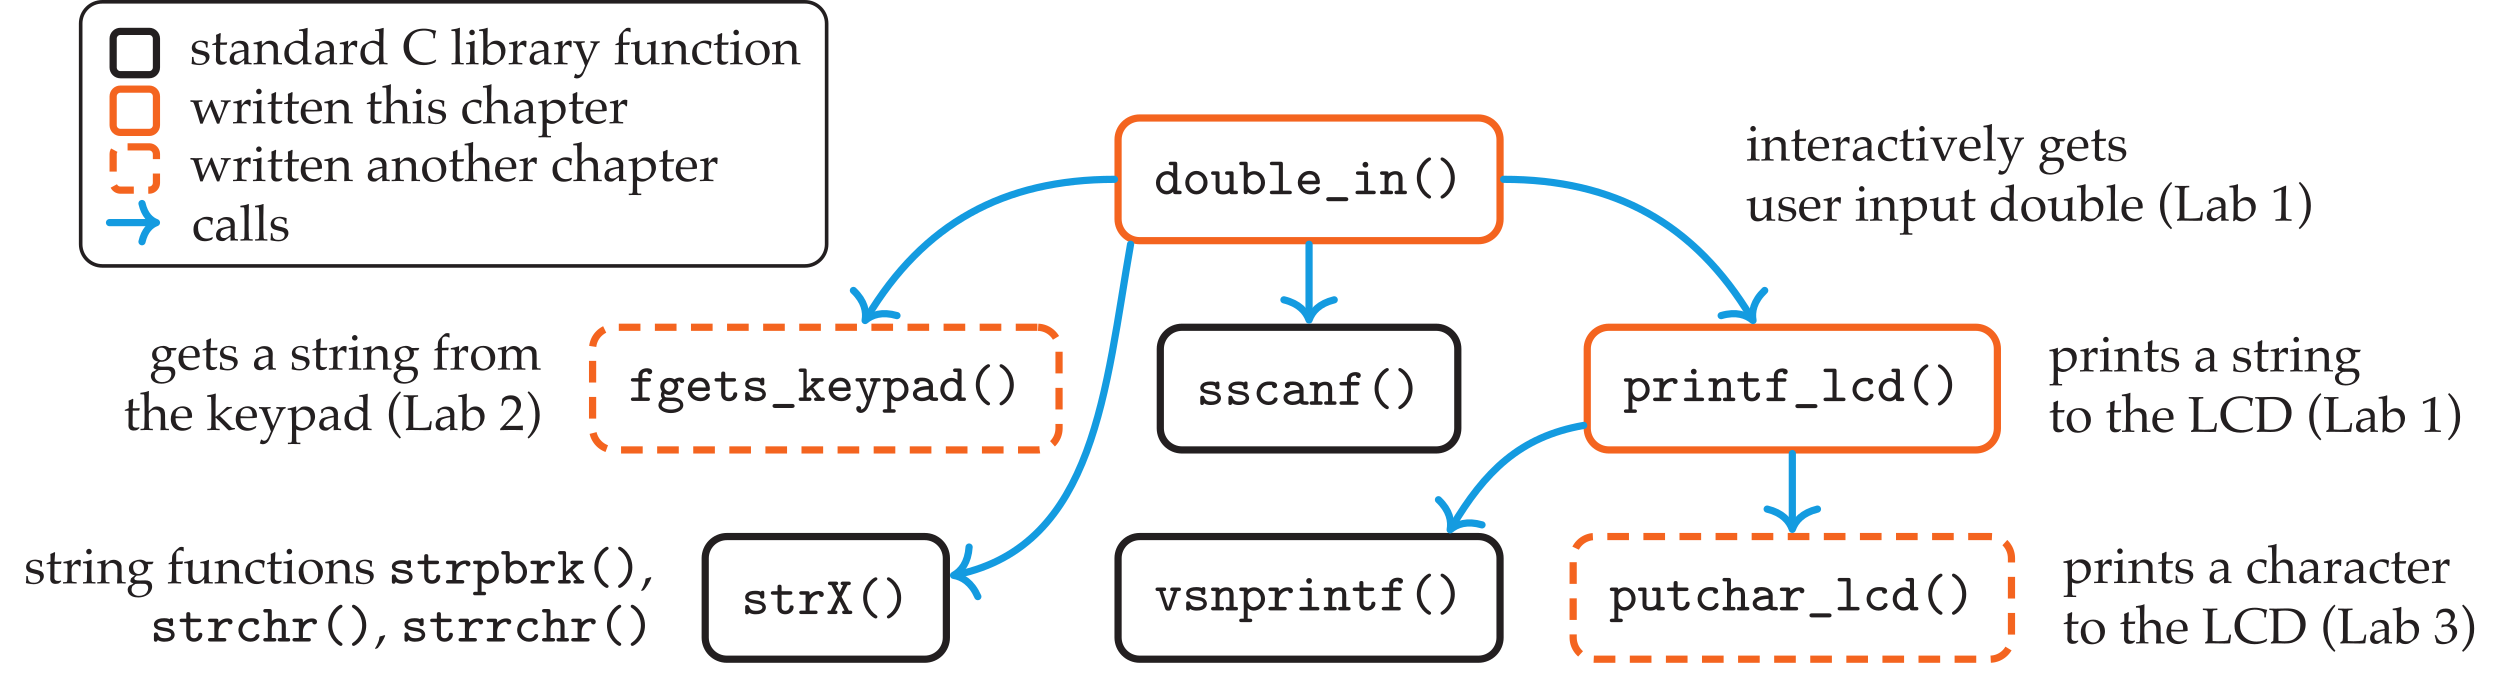 <?xml version="1.0" encoding="UTF-8"?>
<svg xmlns="http://www.w3.org/2000/svg" xmlns:xlink="http://www.w3.org/1999/xlink" width="345.139pt" height="93.319pt" viewBox="0 0 345.139 93.319" version="1.1">
<defs>
<g>
<symbol overflow="visible" id="glyph0-0">
<path style="stroke:none;" d=""/>
</symbol>
<symbol overflow="visible" id="glyph0-1">
<path style="stroke:none;" d="M 3.797 -0.234 C 3.797 -0.484 3.609 -0.484 3.484 -0.484 L 3.188 -0.484 L 3.188 -4.156 C 3.188 -4.406 3.109 -4.484 2.875 -4.484 L 2.328 -4.484 C 2.219 -4.484 2.016 -4.484 2.016 -4.234 C 2.016 -4 2.219 -4 2.328 -4 L 2.625 -4 L 2.625 -2.891 C 2.297 -3.156 1.984 -3.188 1.781 -3.188 C 0.969 -3.188 0.25 -2.5 0.25 -1.578 C 0.25 -0.688 0.922 0.031 1.719 0.031 C 2.109 0.031 2.422 -0.141 2.625 -0.344 C 2.625 -0.141 2.625 0 2.953 0 L 3.484 0 C 3.609 0 3.797 0 3.797 -0.234 Z M 2.625 -1.438 C 2.625 -1.031 2.297 -0.453 1.75 -0.453 C 1.25 -0.453 0.812 -0.938 0.812 -1.578 C 0.812 -2.234 1.297 -2.719 1.828 -2.719 C 2.25 -2.719 2.625 -2.344 2.625 -1.938 Z M 2.625 -1.438 "/>
</symbol>
<symbol overflow="visible" id="glyph0-2">
<path style="stroke:none;" d="M 3.484 -1.578 C 3.484 -2.484 2.797 -3.219 1.938 -3.219 C 1.094 -3.219 0.406 -2.484 0.406 -1.578 C 0.406 -0.672 1.109 0.031 1.938 0.031 C 2.781 0.031 3.484 -0.672 3.484 -1.578 Z M 2.922 -1.641 C 2.922 -0.969 2.469 -0.453 1.938 -0.453 C 1.422 -0.453 0.953 -0.969 0.953 -1.641 C 0.953 -2.266 1.422 -2.734 1.938 -2.734 C 2.469 -2.734 2.922 -2.266 2.922 -1.641 Z M 2.922 -1.641 "/>
</symbol>
<symbol overflow="visible" id="glyph0-3">
<path style="stroke:none;" d="M 3.797 -0.234 C 3.797 -0.484 3.609 -0.484 3.484 -0.484 L 3.188 -0.484 L 3.188 -2.844 C 3.188 -3.094 3.109 -3.156 2.875 -3.156 L 2.328 -3.156 C 2.219 -3.156 2.016 -3.156 2.016 -2.922 C 2.016 -2.672 2.219 -2.672 2.328 -2.672 L 2.625 -2.672 L 2.625 -1.141 C 2.625 -0.562 2.094 -0.453 1.812 -0.453 C 1.25 -0.453 1.25 -0.656 1.25 -0.875 L 1.25 -2.844 C 1.25 -3.094 1.188 -3.156 0.938 -3.156 L 0.391 -3.156 C 0.281 -3.156 0.078 -3.156 0.078 -2.922 C 0.078 -2.672 0.281 -2.672 0.391 -2.672 L 0.703 -2.672 L 0.703 -0.844 C 0.703 -0.172 1.156 0.031 1.766 0.031 C 2.156 0.031 2.438 -0.078 2.625 -0.219 C 2.656 0 2.844 0 2.953 0 L 3.484 0 C 3.609 0 3.797 0 3.797 -0.234 Z M 3.797 -0.234 "/>
</symbol>
<symbol overflow="visible" id="glyph0-4">
<path style="stroke:none;" d="M 3.641 -1.578 C 3.641 -2.469 2.984 -3.188 2.156 -3.188 C 1.812 -3.188 1.516 -3.078 1.25 -2.859 L 1.25 -4.156 C 1.25 -4.406 1.188 -4.484 0.938 -4.484 L 0.391 -4.484 C 0.281 -4.484 0.078 -4.484 0.078 -4.234 C 0.078 -4 0.281 -4 0.391 -4 L 0.703 -4 L 0.703 -0.312 C 0.703 -0.188 0.703 0 0.969 0 C 1.25 0 1.25 -0.172 1.25 -0.312 C 1.484 -0.094 1.766 0.031 2.094 0.031 C 2.906 0.031 3.641 -0.656 3.641 -1.578 Z M 3.078 -1.578 C 3.078 -0.922 2.578 -0.453 2.062 -0.453 C 1.531 -0.453 1.25 -1.062 1.25 -1.422 L 1.25 -1.922 C 1.25 -2.359 1.688 -2.719 2.125 -2.719 C 2.641 -2.719 3.078 -2.219 3.078 -1.578 Z M 3.078 -1.578 "/>
</symbol>
<symbol overflow="visible" id="glyph0-5">
<path style="stroke:none;" d="M 3.453 -0.234 C 3.453 -0.484 3.234 -0.484 3.141 -0.484 L 2.219 -0.484 L 2.219 -4.156 C 2.219 -4.406 2.141 -4.484 1.906 -4.484 L 0.75 -4.484 C 0.641 -4.484 0.422 -4.484 0.422 -4.234 C 0.422 -4 0.641 -4 0.75 -4 L 1.656 -4 L 1.656 -0.484 L 0.75 -0.484 C 0.641 -0.484 0.422 -0.484 0.422 -0.234 C 0.422 0 0.641 0 0.75 0 L 3.141 0 C 3.25 0 3.453 0 3.453 -0.234 Z M 3.453 -0.234 "/>
</symbol>
<symbol overflow="visible" id="glyph0-6">
<path style="stroke:none;" d="M 3.438 -0.797 C 3.438 -0.953 3.312 -1.016 3.172 -1.016 C 3.047 -1.016 2.969 -1.016 2.891 -0.844 C 2.75 -0.516 2.391 -0.453 2.156 -0.453 C 1.625 -0.453 1.078 -0.797 0.969 -1.375 L 3.125 -1.375 C 3.266 -1.375 3.438 -1.375 3.438 -1.656 C 3.438 -2.531 2.953 -3.219 2 -3.219 C 1.094 -3.219 0.391 -2.484 0.391 -1.594 C 0.391 -0.719 1.125 0.031 2.125 0.031 C 3.125 0.031 3.438 -0.609 3.438 -0.797 Z M 2.875 -1.859 L 0.969 -1.859 C 1.078 -2.359 1.516 -2.734 2 -2.734 C 2.656 -2.734 2.828 -2.219 2.875 -1.859 Z M 2.875 -1.859 "/>
</symbol>
<symbol overflow="visible" id="glyph0-7">
<path style="stroke:none;" d="M 3.469 0.703 C 3.469 0.406 3.188 0.406 3.094 0.406 L 0.781 0.406 C 0.703 0.406 0.422 0.406 0.422 0.688 C 0.422 0.969 0.703 0.969 0.781 0.969 L 3.094 0.969 C 3.188 0.969 3.469 0.969 3.469 0.703 Z M 3.469 0.703 "/>
</symbol>
<symbol overflow="visible" id="glyph0-8">
<path style="stroke:none;" d="M 3.375 -0.234 C 3.375 -0.484 3.156 -0.484 3.062 -0.484 L 2.312 -0.484 L 2.312 -2.844 C 2.312 -3.094 2.25 -3.156 2 -3.156 L 0.953 -3.156 C 0.844 -3.156 0.641 -3.156 0.641 -2.922 C 0.641 -2.672 0.859 -2.672 0.953 -2.672 L 1.766 -2.672 L 1.766 -0.484 L 0.906 -0.484 C 0.797 -0.484 0.578 -0.484 0.578 -0.234 C 0.578 0 0.797 0 0.906 0 L 3.062 0 C 3.156 0 3.375 0 3.375 -0.234 Z M 2.344 -4.078 C 2.344 -4.297 2.172 -4.469 1.953 -4.469 C 1.734 -4.469 1.547 -4.297 1.547 -4.078 C 1.547 -3.859 1.734 -3.672 1.953 -3.672 C 2.172 -3.672 2.344 -3.859 2.344 -4.078 Z M 2.344 -4.078 "/>
</symbol>
<symbol overflow="visible" id="glyph0-9">
<path style="stroke:none;" d="M 3.797 -0.234 C 3.797 -0.484 3.609 -0.484 3.484 -0.484 L 3.188 -0.484 L 3.188 -2.125 C 3.188 -2.859 2.828 -3.188 2.219 -3.188 C 1.672 -3.188 1.328 -2.906 1.25 -2.828 C 1.25 -3.047 1.234 -3.156 0.938 -3.156 L 0.391 -3.156 C 0.281 -3.156 0.078 -3.156 0.078 -2.922 C 0.078 -2.672 0.281 -2.672 0.391 -2.672 L 0.703 -2.672 L 0.703 -0.484 L 0.391 -0.484 C 0.281 -0.484 0.078 -0.484 0.078 -0.234 C 0.078 0 0.281 0 0.391 0 L 1.547 0 C 1.672 0 1.875 0 1.875 -0.234 C 1.875 -0.484 1.672 -0.484 1.547 -0.484 L 1.25 -0.484 L 1.25 -1.75 C 1.25 -2.453 1.812 -2.719 2.188 -2.719 C 2.516 -2.719 2.625 -2.547 2.625 -2.125 L 2.625 -0.484 L 2.391 -0.484 C 2.281 -0.484 2.078 -0.484 2.078 -0.234 C 2.078 0 2.281 0 2.391 0 L 3.484 0 C 3.609 0 3.797 0 3.797 -0.234 Z M 3.797 -0.234 "/>
</symbol>
<symbol overflow="visible" id="glyph0-10">
<path style="stroke:none;" d="M 3.234 0.375 C 3.234 0.25 3.156 0.203 3.109 0.172 C 2 -0.562 1.812 -1.656 1.812 -2.234 C 1.812 -2.531 1.859 -3.078 2.156 -3.625 C 2.438 -4.141 2.75 -4.422 3.125 -4.672 C 3.219 -4.734 3.234 -4.812 3.234 -4.859 C 3.234 -4.953 3.172 -5.078 2.984 -5.078 C 2.75 -5.078 1.266 -4.109 1.266 -2.25 C 1.266 -0.375 2.75 0.609 2.984 0.609 C 3.172 0.609 3.234 0.469 3.234 0.375 Z M 3.234 0.375 "/>
</symbol>
<symbol overflow="visible" id="glyph0-11">
<path style="stroke:none;" d="M 2.625 -2.234 C 2.625 -4.109 1.141 -5.078 0.891 -5.078 C 0.719 -5.078 0.656 -4.969 0.656 -4.859 C 0.656 -4.781 0.703 -4.703 0.766 -4.656 C 1.047 -4.484 1.422 -4.203 1.734 -3.625 C 1.953 -3.188 2.062 -2.703 2.062 -2.25 C 2.062 -1.531 1.812 -0.531 0.844 0.125 C 0.703 0.234 0.656 0.266 0.656 0.375 C 0.656 0.484 0.719 0.609 0.891 0.609 C 1.141 0.609 2.625 -0.375 2.625 -2.234 Z M 2.625 -2.234 "/>
</symbol>
<symbol overflow="visible" id="glyph0-12">
<path style="stroke:none;" d="M 3.391 -0.922 C 3.391 -1.094 3.328 -1.359 3.062 -1.578 C 2.766 -1.797 2.484 -1.844 1.969 -1.922 C 1.469 -2.016 1.016 -2.078 1.016 -2.344 C 1.016 -2.484 1.188 -2.734 1.922 -2.734 C 2.594 -2.734 2.609 -2.5 2.609 -2.359 C 2.625 -2.125 2.812 -2.125 2.891 -2.125 C 3.172 -2.125 3.172 -2.312 3.172 -2.453 L 3.172 -2.906 C 3.172 -3.016 3.172 -3.219 2.938 -3.219 C 2.766 -3.219 2.719 -3.125 2.703 -3.078 C 2.406 -3.219 2.109 -3.219 1.938 -3.219 C 0.703 -3.219 0.531 -2.594 0.531 -2.344 C 0.531 -1.656 1.297 -1.547 1.953 -1.438 C 2.344 -1.375 2.906 -1.297 2.906 -0.938 C 2.906 -0.672 2.625 -0.453 2 -0.453 C 1.531 -0.453 1.25 -0.594 1.094 -1.047 C 1.062 -1.156 1.031 -1.25 0.812 -1.25 C 0.531 -1.25 0.531 -1.062 0.531 -0.938 L 0.531 -0.281 C 0.531 -0.172 0.531 0.031 0.781 0.031 C 0.844 0.031 0.984 0.016 1.062 -0.203 C 1.422 0.031 1.844 0.031 1.984 0.031 C 3.234 0.031 3.391 -0.656 3.391 -0.922 Z M 3.391 -0.922 "/>
</symbol>
<symbol overflow="visible" id="glyph0-13">
<path style="stroke:none;" d="M 3.438 -0.797 C 3.438 -0.953 3.312 -1.016 3.172 -1.016 C 3.062 -1.016 2.953 -1.016 2.891 -0.844 C 2.766 -0.531 2.469 -0.453 2.203 -0.453 C 1.594 -0.453 1.078 -0.953 1.078 -1.578 C 1.078 -1.953 1.312 -2.734 2.25 -2.734 C 2.469 -2.734 2.594 -2.719 2.625 -2.719 C 2.641 -2.703 2.656 -2.703 2.656 -2.625 C 2.672 -2.422 2.828 -2.297 3 -2.297 C 3.219 -2.297 3.359 -2.453 3.359 -2.656 C 3.359 -3.219 2.594 -3.219 2.266 -3.219 C 0.953 -3.219 0.531 -2.203 0.531 -1.578 C 0.531 -0.703 1.234 0.031 2.172 0.031 C 3.203 0.031 3.438 -0.672 3.438 -0.797 Z M 3.438 -0.797 "/>
</symbol>
<symbol overflow="visible" id="glyph0-14">
<path style="stroke:none;" d="M 3.844 -0.234 C 3.844 -0.484 3.641 -0.484 3.547 -0.484 C 3.266 -0.484 3.188 -0.5 3.125 -0.531 L 3.125 -2.062 C 3.125 -2.672 2.641 -3.219 1.641 -3.219 C 1.297 -3.219 0.547 -3.219 0.547 -2.656 C 0.547 -2.453 0.688 -2.297 0.906 -2.297 C 1.047 -2.297 1.234 -2.375 1.25 -2.641 C 1.25 -2.703 1.266 -2.719 1.359 -2.719 C 1.438 -2.734 1.562 -2.734 1.656 -2.734 C 2.25 -2.734 2.562 -2.469 2.562 -2.062 C 1.781 -2.062 0.359 -1.875 0.359 -0.969 C 0.359 -0.438 0.859 0.031 1.594 0.031 C 2.188 0.031 2.547 -0.188 2.641 -0.25 C 2.797 -0.016 3.109 0 3.453 0 C 3.656 0 3.844 0 3.844 -0.234 Z M 2.562 -1.047 C 2.562 -0.891 2.562 -0.719 2.281 -0.594 C 2.016 -0.453 1.734 -0.453 1.641 -0.453 C 1.203 -0.453 0.906 -0.703 0.906 -0.969 C 0.906 -1.359 1.719 -1.578 2.562 -1.594 Z M 2.562 -1.047 "/>
</symbol>
<symbol overflow="visible" id="glyph0-15">
<path style="stroke:none;" d="M 3.25 -4.047 C 3.25 -4.516 2.625 -4.516 2.516 -4.516 C 1.953 -4.516 1.344 -4.203 1.344 -3.516 L 1.344 -3.156 L 0.641 -3.156 C 0.531 -3.156 0.312 -3.156 0.312 -2.922 C 0.312 -2.672 0.516 -2.672 0.625 -2.672 L 1.344 -2.672 L 1.344 -0.484 L 0.625 -0.484 C 0.531 -0.484 0.312 -0.484 0.312 -0.234 C 0.312 0 0.531 0 0.625 0 L 2.609 0 C 2.719 0 2.938 0 2.938 -0.234 C 2.938 -0.484 2.719 -0.484 2.609 -0.484 L 1.891 -0.484 L 1.891 -2.672 L 2.766 -2.672 C 2.875 -2.672 3.078 -2.672 3.078 -2.922 C 3.078 -3.156 2.875 -3.156 2.766 -3.156 L 1.891 -3.156 L 1.891 -3.5 C 1.891 -3.953 2.25 -4.031 2.562 -4.031 C 2.578 -3.797 2.766 -3.688 2.906 -3.688 C 3.062 -3.688 3.25 -3.812 3.25 -4.047 Z M 3.25 -4.047 "/>
</symbol>
<symbol overflow="visible" id="glyph0-16">
<path style="stroke:none;" d="M 3.781 -2.797 C 3.781 -3.031 3.594 -3.234 3.219 -3.234 C 3.016 -3.234 2.703 -3.172 2.453 -2.984 C 2.375 -3.031 2.109 -3.188 1.734 -3.188 C 1.016 -3.188 0.469 -2.656 0.469 -2.016 C 0.469 -1.781 0.562 -1.531 0.703 -1.328 C 0.656 -1.234 0.562 -1.047 0.562 -0.828 C 0.562 -0.625 0.656 -0.422 0.734 -0.312 C 0.438 -0.125 0.219 0.234 0.219 0.594 C 0.219 1.234 1.016 1.672 1.938 1.672 C 2.875 1.672 3.656 1.234 3.656 0.594 C 3.656 -0.047 3.109 -0.438 2.328 -0.469 C 2.109 -0.469 1.562 -0.453 1.344 -0.484 C 1.031 -0.484 1.031 -0.828 1.031 -0.828 C 1.031 -0.922 1.047 -0.969 1.062 -1.016 C 1.188 -0.938 1.422 -0.828 1.719 -0.828 C 2.438 -0.828 2.969 -1.375 2.969 -2.016 C 2.969 -2.266 2.875 -2.5 2.797 -2.641 C 2.938 -2.719 3.016 -2.719 3.141 -2.734 C 3.188 -2.562 3.312 -2.484 3.453 -2.484 C 3.641 -2.484 3.781 -2.625 3.781 -2.797 Z M 2.422 -2.016 C 2.422 -1.641 2.109 -1.312 1.719 -1.312 C 1.359 -1.312 1.031 -1.625 1.031 -2.016 C 1.031 -2.406 1.359 -2.719 1.719 -2.719 C 2.109 -2.719 2.422 -2.406 2.422 -2.016 Z M 3.203 0.594 C 3.203 0.891 2.672 1.188 1.938 1.188 C 1.203 1.188 0.688 0.875 0.688 0.594 C 0.688 0.297 0.953 0 1.328 0 L 1.734 0 C 2.375 0 3.203 0 3.203 0.594 Z M 3.203 0.594 "/>
</symbol>
<symbol overflow="visible" id="glyph0-17">
<path style="stroke:none;" d="M 3.328 -0.953 C 3.328 -1.203 3.109 -1.203 3.047 -1.203 C 2.859 -1.203 2.781 -1.125 2.766 -0.953 C 2.75 -0.641 2.484 -0.453 2.219 -0.453 C 1.672 -0.453 1.672 -0.844 1.672 -1.016 L 1.672 -2.672 L 2.844 -2.672 C 2.953 -2.672 3.156 -2.672 3.156 -2.922 C 3.156 -3.156 2.953 -3.156 2.844 -3.156 L 1.672 -3.156 L 1.672 -3.75 C 1.672 -3.891 1.672 -4.062 1.391 -4.062 C 1.109 -4.062 1.109 -3.875 1.109 -3.75 L 1.109 -3.156 L 0.5 -3.156 C 0.391 -3.156 0.188 -3.156 0.188 -2.922 C 0.188 -2.672 0.391 -2.672 0.5 -2.672 L 1.109 -2.672 L 1.109 -1 C 1.109 -0.219 1.672 0.031 2.188 0.031 C 2.844 0.031 3.328 -0.422 3.328 -0.953 Z M 3.328 -0.953 "/>
</symbol>
<symbol overflow="visible" id="glyph0-18">
<path style="stroke:none;" d="M 3.766 -0.234 C 3.766 -0.484 3.562 -0.484 3.438 -0.484 L 3.234 -0.484 L 2.172 -1.844 L 2.156 -1.859 L 3.047 -2.672 L 3.281 -2.672 C 3.406 -2.672 3.594 -2.672 3.594 -2.922 C 3.594 -3.156 3.406 -3.156 3.281 -3.156 L 2.156 -3.156 C 2.047 -3.156 1.844 -3.156 1.844 -2.922 C 1.844 -2.672 2.047 -2.672 2.156 -2.672 L 2.359 -2.672 L 1.25 -1.641 L 1.25 -4.156 C 1.25 -4.406 1.188 -4.484 0.938 -4.484 L 0.469 -4.484 C 0.359 -4.484 0.141 -4.484 0.141 -4.234 C 0.141 -4 0.359 -4 0.469 -4 L 0.797 -4 L 0.797 -0.484 L 0.469 -0.484 C 0.359 -0.484 0.141 -0.484 0.141 -0.234 C 0.141 0 0.359 0 0.469 0 L 1.578 0 C 1.688 0 1.906 0 1.906 -0.234 C 1.906 -0.484 1.688 -0.484 1.578 -0.484 L 1.25 -0.484 L 1.25 -1.016 L 1.828 -1.547 L 2.656 -0.484 C 2.469 -0.484 2.266 -0.484 2.266 -0.234 C 2.266 0 2.484 0 2.594 0 L 3.438 0 C 3.562 0 3.766 0 3.766 -0.234 Z M 3.766 -0.234 "/>
</symbol>
<symbol overflow="visible" id="glyph0-19">
<path style="stroke:none;" d="M 3.703 -2.922 C 3.703 -3.156 3.484 -3.156 3.359 -3.156 L 2.547 -3.156 C 2.422 -3.156 2.219 -3.156 2.219 -2.922 C 2.219 -2.891 2.219 -2.75 2.344 -2.703 C 2.391 -2.672 2.578 -2.672 2.703 -2.672 L 2.328 -1.578 C 2.219 -1.234 2.062 -0.75 2.016 -0.578 C 1.984 -0.672 1.938 -0.812 1.641 -1.594 L 1.219 -2.672 C 1.328 -2.672 1.5 -2.672 1.547 -2.703 C 1.609 -2.719 1.688 -2.797 1.688 -2.922 C 1.688 -3.156 1.469 -3.156 1.344 -3.156 L 0.531 -3.156 C 0.406 -3.156 0.203 -3.156 0.203 -2.922 C 0.203 -2.875 0.219 -2.734 0.359 -2.688 C 0.391 -2.672 0.594 -2.672 0.719 -2.672 L 1.75 -0.094 C 1.766 -0.031 1.781 0 1.781 0 C 1.781 0.016 1.594 0.609 1.531 0.734 C 1.406 0.984 1.203 1.156 0.938 1.188 L 1 1.047 C 1 0.812 0.828 0.703 0.656 0.703 C 0.469 0.703 0.312 0.828 0.312 1.047 C 0.312 1.344 0.547 1.656 0.938 1.656 C 1.516 1.656 1.891 1.094 2.062 0.609 L 3.188 -2.672 C 3.312 -2.672 3.5 -2.672 3.547 -2.688 C 3.625 -2.719 3.703 -2.781 3.703 -2.922 Z M 3.703 -2.922 "/>
</symbol>
<symbol overflow="visible" id="glyph0-20">
<path style="stroke:none;" d="M 3.641 -1.578 C 3.641 -2.469 2.984 -3.188 2.156 -3.188 C 1.812 -3.188 1.516 -3.078 1.25 -2.859 C 1.25 -3.156 1.094 -3.156 0.938 -3.156 L 0.391 -3.156 C 0.281 -3.156 0.078 -3.156 0.078 -2.922 C 0.078 -2.672 0.281 -2.672 0.391 -2.672 L 0.703 -2.672 L 0.703 1.141 L 0.391 1.141 C 0.281 1.141 0.078 1.141 0.078 1.391 C 0.078 1.625 0.281 1.625 0.391 1.625 L 1.547 1.625 C 1.672 1.625 1.875 1.625 1.875 1.391 C 1.875 1.141 1.672 1.141 1.547 1.141 L 1.25 1.141 L 1.25 -0.312 C 1.484 -0.094 1.766 0.031 2.094 0.031 C 2.906 0.031 3.641 -0.656 3.641 -1.578 Z M 3.078 -1.578 C 3.078 -0.922 2.578 -0.453 2.062 -0.453 C 1.531 -0.453 1.25 -1.062 1.25 -1.422 L 1.25 -1.922 C 1.25 -2.359 1.688 -2.719 2.125 -2.719 C 2.641 -2.719 3.078 -2.219 3.078 -1.578 Z M 3.078 -1.578 "/>
</symbol>
<symbol overflow="visible" id="glyph0-21">
<path style="stroke:none;" d="M 3.609 -2.719 C 3.609 -2.891 3.484 -3.188 2.906 -3.188 C 2.234 -3.188 1.844 -2.812 1.656 -2.625 L 1.656 -2.844 C 1.656 -3.094 1.578 -3.156 1.344 -3.156 L 0.547 -3.156 C 0.438 -3.156 0.219 -3.156 0.219 -2.922 C 0.219 -2.672 0.438 -2.672 0.547 -2.672 L 1.094 -2.672 L 1.094 -0.484 L 0.547 -0.484 C 0.438 -0.484 0.219 -0.484 0.219 -0.234 C 0.219 0 0.438 0 0.547 0 L 2.438 0 C 2.547 0 2.75 0 2.75 -0.234 C 2.75 -0.484 2.547 -0.484 2.438 -0.484 L 1.656 -0.484 L 1.656 -1.344 C 1.656 -2.141 2.234 -2.719 2.938 -2.719 C 2.953 -2.422 3.156 -2.359 3.281 -2.359 C 3.453 -2.359 3.609 -2.5 3.609 -2.719 Z M 3.609 -2.719 "/>
</symbol>
<symbol overflow="visible" id="glyph0-22">
<path style="stroke:none;" d="M 3.656 -0.234 C 3.656 -0.484 3.438 -0.484 3.344 -0.484 L 3.188 -0.484 L 2.172 -2.391 L 2.984 -4 L 3.125 -4 C 3.234 -4 3.453 -4 3.453 -4.234 C 3.453 -4.484 3.234 -4.484 3.125 -4.484 L 2.359 -4.484 C 2.266 -4.484 2.047 -4.484 2.047 -4.234 C 2.047 -4 2.25 -4 2.375 -4 L 1.906 -3.031 L 1.391 -4 C 1.484 -4 1.703 -4 1.703 -4.234 C 1.703 -4.484 1.484 -4.484 1.375 -4.484 L 0.609 -4.484 C 0.5 -4.484 0.297 -4.484 0.297 -4.234 C 0.297 -4 0.516 -4 0.609 -4 L 0.766 -4 L 1.625 -2.391 L 0.672 -0.484 L 0.531 -0.484 C 0.422 -0.484 0.219 -0.484 0.219 -0.234 C 0.219 0 0.422 0 0.531 0 L 1.297 0 C 1.406 0 1.609 0 1.609 -0.234 C 1.609 -0.484 1.406 -0.484 1.281 -0.484 L 1.906 -1.812 L 2.578 -0.484 C 2.484 -0.484 2.25 -0.484 2.25 -0.234 C 2.25 0 2.484 0 2.578 0 L 3.344 0 C 3.453 0 3.656 0 3.656 -0.234 Z M 3.656 -0.234 "/>
</symbol>
<symbol overflow="visible" id="glyph0-23">
<path style="stroke:none;" d="M 3.797 -0.234 C 3.797 -0.484 3.609 -0.484 3.484 -0.484 L 3.188 -0.484 L 3.188 -2.125 C 3.188 -2.859 2.828 -3.188 2.219 -3.188 C 1.672 -3.188 1.328 -2.906 1.25 -2.828 L 1.25 -4.156 C 1.25 -4.406 1.188 -4.484 0.938 -4.484 L 0.391 -4.484 C 0.281 -4.484 0.078 -4.484 0.078 -4.234 C 0.078 -4 0.281 -4 0.391 -4 L 0.703 -4 L 0.703 -0.484 L 0.391 -0.484 C 0.281 -0.484 0.078 -0.484 0.078 -0.234 C 0.078 0 0.281 0 0.391 0 L 1.547 0 C 1.672 0 1.875 0 1.875 -0.234 C 1.875 -0.484 1.672 -0.484 1.547 -0.484 L 1.25 -0.484 L 1.25 -1.75 C 1.25 -2.453 1.812 -2.719 2.188 -2.719 C 2.516 -2.719 2.625 -2.547 2.625 -2.125 L 2.625 -0.484 L 2.391 -0.484 C 2.281 -0.484 2.078 -0.484 2.078 -0.234 C 2.078 0 2.281 0 2.391 0 L 3.484 0 C 3.609 0 3.797 0 3.797 -0.234 Z M 3.797 -0.234 "/>
</symbol>
<symbol overflow="visible" id="glyph0-24">
<path style="stroke:none;" d="M 3.703 -2.922 C 3.703 -3.156 3.5 -3.156 3.391 -3.156 L 2.531 -3.156 C 2.422 -3.156 2.219 -3.156 2.219 -2.922 C 2.219 -2.672 2.422 -2.672 2.531 -2.672 L 2.703 -2.672 L 1.938 -0.422 L 1.188 -2.672 L 1.344 -2.672 C 1.469 -2.672 1.656 -2.672 1.656 -2.922 C 1.656 -3.156 1.469 -3.156 1.344 -3.156 L 0.5 -3.156 C 0.391 -3.156 0.188 -3.156 0.188 -2.922 C 0.188 -2.672 0.391 -2.672 0.5 -2.672 L 0.703 -2.672 L 1.516 -0.234 C 1.609 0.031 1.781 0.031 1.938 0.031 C 2.094 0.031 2.266 0.031 2.359 -0.234 L 3.188 -2.672 L 3.391 -2.672 C 3.5 -2.672 3.703 -2.672 3.703 -2.922 Z M 3.703 -2.922 "/>
</symbol>
<symbol overflow="visible" id="glyph1-0">
<path style="stroke:none;" d="M 0.875 0 L 0.875 -4.359 L 4.359 -4.359 L 4.359 0 Z M 0.984 -0.109 L 4.25 -0.109 L 4.25 -4.25 L 0.984 -4.25 Z M 0.984 -0.109 "/>
</symbol>
<symbol overflow="visible" id="glyph1-1">
<path style="stroke:none;" d="M 0.984 -4.797 C 1.086 -4.797 1.176 -4.754 1.25 -4.672 C 1.32 -4.598 1.359 -4.508 1.359 -4.406 C 1.359 -4.301 1.32 -4.211 1.25 -4.141 C 1.176 -4.066 1.086 -4.031 0.984 -4.031 C 0.879 -4.031 0.785 -4.066 0.703 -4.141 C 0.629 -4.211 0.594 -4.301 0.594 -4.406 C 0.594 -4.508 0.629 -4.598 0.703 -4.672 C 0.785 -4.754 0.879 -4.797 0.984 -4.797 Z M 0.156 -2.797 L 0.156 -3 C 0.594 -3.039 0.961 -3.133 1.266 -3.281 L 1.344 -3.219 C 1.32 -2.738 1.312 -2.367 1.312 -2.109 L 1.312 -1.5 C 1.32 -0.906 1.328 -0.586 1.328 -0.547 C 1.328 -0.43 1.344 -0.348 1.375 -0.297 C 1.383 -0.273 1.395 -0.254 1.406 -0.234 C 1.426 -0.223 1.457 -0.211 1.5 -0.203 C 1.508 -0.203 1.633 -0.195 1.875 -0.188 L 1.875 0 C 1.531 -0.02 1.254 -0.031 1.047 -0.031 C 0.859 -0.031 0.562 -0.02 0.156 0 L 0.156 -0.188 L 0.469 -0.203 C 0.52 -0.203 0.555 -0.207 0.578 -0.219 C 0.609 -0.238 0.629 -0.258 0.641 -0.281 C 0.672 -0.32 0.688 -0.398 0.688 -0.516 C 0.688 -0.547 0.695 -0.875 0.719 -1.5 L 0.719 -2.094 C 0.719 -2.438 0.707 -2.641 0.688 -2.703 C 0.664 -2.734 0.633 -2.754 0.594 -2.766 C 0.562 -2.785 0.414 -2.797 0.156 -2.797 Z M 0.156 -2.797 "/>
</symbol>
<symbol overflow="visible" id="glyph1-2">
<path style="stroke:none;" d="M 0.094 0 L 0.094 -0.188 L 0.422 -0.203 C 0.461 -0.203 0.492 -0.207 0.516 -0.219 C 0.547 -0.238 0.57 -0.258 0.594 -0.281 C 0.613 -0.32 0.629 -0.398 0.641 -0.516 C 0.641 -0.547 0.645 -0.875 0.656 -1.5 L 0.656 -1.906 C 0.656 -2.082 0.648 -2.273 0.641 -2.484 C 0.641 -2.617 0.629 -2.695 0.609 -2.719 C 0.598 -2.75 0.57 -2.77 0.531 -2.781 C 0.5 -2.789 0.352 -2.797 0.094 -2.797 L 0.094 -2.984 C 0.551 -3.055 0.883 -3.141 1.094 -3.234 C 1.145 -3.254 1.176 -3.266 1.188 -3.266 C 1.207 -3.266 1.219 -3.258 1.219 -3.25 C 1.227 -3.238 1.234 -3.223 1.234 -3.203 C 1.234 -3.191 1.234 -3.176 1.234 -3.156 C 1.234 -3.07 1.227 -2.898 1.219 -2.641 L 1.844 -3.172 C 2.031 -3.242 2.207 -3.281 2.375 -3.281 C 2.562 -3.281 2.734 -3.238 2.891 -3.156 C 3.055 -3.082 3.18 -2.988 3.266 -2.875 C 3.348 -2.77 3.406 -2.629 3.438 -2.453 C 3.445 -2.348 3.453 -2.062 3.453 -1.594 L 3.453 -1 C 3.453 -0.695 3.461 -0.492 3.484 -0.391 C 3.492 -0.328 3.508 -0.281 3.531 -0.25 C 3.562 -0.227 3.598 -0.211 3.641 -0.203 L 4.016 -0.188 L 4.016 0 C 3.785 -0.02 3.598 -0.031 3.453 -0.031 C 3.328 -0.031 3.117 -0.02 2.828 0 C 2.859 -0.562 2.875 -0.914 2.875 -1.062 L 2.875 -1.641 C 2.875 -1.992 2.859 -2.223 2.828 -2.328 C 2.785 -2.484 2.695 -2.609 2.562 -2.703 C 2.426 -2.797 2.266 -2.844 2.078 -2.844 C 1.91 -2.844 1.754 -2.801 1.609 -2.719 C 1.473 -2.633 1.375 -2.539 1.312 -2.438 C 1.25 -2.332 1.219 -2.156 1.219 -1.906 L 1.219 -1.5 C 1.227 -0.906 1.234 -0.586 1.234 -0.547 C 1.242 -0.43 1.258 -0.348 1.281 -0.297 C 1.289 -0.273 1.301 -0.254 1.312 -0.234 C 1.332 -0.223 1.363 -0.211 1.406 -0.203 C 1.414 -0.203 1.539 -0.195 1.781 -0.188 L 1.781 0 C 1.5 -0.02 1.25 -0.031 1.031 -0.031 C 0.832 -0.031 0.52 -0.02 0.094 0 Z M 0.094 0 "/>
</symbol>
<symbol overflow="visible" id="glyph1-3">
<path style="stroke:none;" d="M 0.156 -2.672 L 0.156 -2.812 C 0.383 -2.895 0.566 -2.973 0.703 -3.047 C 0.703 -3.586 0.691 -3.93 0.672 -4.078 C 0.91 -4.16 1.102 -4.25 1.25 -4.344 L 1.328 -4.266 C 1.305 -4.078 1.281 -3.664 1.25 -3.031 C 1.438 -3.02 1.547 -3.016 1.578 -3.016 C 1.598 -3.016 1.711 -3.02 1.922 -3.031 C 2.047 -3.031 2.133 -3.035 2.188 -3.047 L 2.219 -3.016 L 2.141 -2.703 C 2.004 -2.703 1.875 -2.703 1.75 -2.703 C 1.633 -2.703 1.469 -2.703 1.25 -2.703 L 1.234 -1.312 C 1.223 -0.977 1.223 -0.773 1.234 -0.703 C 1.242 -0.641 1.266 -0.582 1.297 -0.531 C 1.328 -0.488 1.367 -0.453 1.422 -0.422 C 1.473 -0.391 1.562 -0.367 1.688 -0.359 C 1.781 -0.359 1.852 -0.359 1.906 -0.359 C 1.969 -0.367 2.047 -0.391 2.141 -0.422 L 2.172 -0.297 C 2.066 -0.211 1.961 -0.125 1.859 -0.031 C 1.773 0 1.695 0.02 1.625 0.031 C 1.551 0.039 1.461 0.047 1.359 0.047 C 1.242 0.047 1.148 0.031 1.078 0 C 1.004 -0.02 0.938 -0.055 0.875 -0.109 C 0.82 -0.16 0.773 -0.223 0.734 -0.297 C 0.691 -0.367 0.664 -0.484 0.656 -0.641 C 0.656 -0.797 0.66 -0.969 0.672 -1.156 C 0.672 -1.188 0.672 -1.223 0.672 -1.266 L 0.672 -2.688 L 0.531 -2.688 C 0.426 -2.688 0.301 -2.68 0.156 -2.672 Z M 0.156 -2.672 "/>
</symbol>
<symbol overflow="visible" id="glyph1-4">
<path style="stroke:none;" d="M 3.016 -0.531 L 2.906 -0.281 C 2.75 -0.188 2.633 -0.125 2.562 -0.094 C 2.445 -0.039 2.32 0 2.188 0.031 C 2.051 0.062 1.906 0.078 1.75 0.078 C 1.457 0.078 1.188 0.016 0.938 -0.109 C 0.695 -0.234 0.508 -0.414 0.375 -0.656 C 0.238 -0.906 0.172 -1.195 0.172 -1.531 C 0.172 -1.789 0.207 -2.023 0.281 -2.234 C 0.352 -2.453 0.438 -2.609 0.531 -2.703 C 0.594 -2.773 0.691 -2.859 0.828 -2.953 C 0.961 -3.047 1.098 -3.125 1.234 -3.188 C 1.422 -3.258 1.617 -3.297 1.828 -3.297 C 2.078 -3.297 2.305 -3.238 2.516 -3.125 C 2.723 -3.008 2.875 -2.848 2.969 -2.641 C 3.062 -2.441 3.109 -2.219 3.109 -1.969 C 3.109 -1.906 3.102 -1.828 3.094 -1.734 C 2.926 -1.703 2.781 -1.68 2.656 -1.672 C 2.406 -1.66 2.16 -1.656 1.922 -1.656 L 0.828 -1.656 C 0.828 -1.32 0.879 -1.055 0.984 -0.859 C 1.098 -0.66 1.25 -0.516 1.438 -0.422 C 1.625 -0.328 1.82 -0.281 2.031 -0.281 C 2.164 -0.281 2.301 -0.301 2.438 -0.344 C 2.582 -0.383 2.754 -0.461 2.953 -0.578 Z M 0.828 -1.922 C 0.891 -1.91 1.008 -1.906 1.188 -1.906 C 1.52 -1.883 1.754 -1.875 1.891 -1.875 C 2.191 -1.875 2.391 -1.883 2.484 -1.906 C 2.484 -1.957 2.484 -2 2.484 -2.031 C 2.484 -2.383 2.41 -2.645 2.266 -2.812 C 2.117 -2.977 1.926 -3.062 1.688 -3.062 C 1.426 -3.062 1.219 -2.969 1.062 -2.781 C 0.906 -2.602 0.828 -2.316 0.828 -1.922 Z M 0.828 -1.922 "/>
</symbol>
<symbol overflow="visible" id="glyph1-5">
<path style="stroke:none;" d="M 0.156 0 L 0.156 -0.188 C 0.414 -0.195 0.555 -0.203 0.578 -0.203 C 0.617 -0.211 0.645 -0.223 0.656 -0.234 C 0.676 -0.254 0.691 -0.273 0.703 -0.297 C 0.723 -0.348 0.738 -0.43 0.75 -0.547 C 0.758 -1.148 0.766 -1.469 0.766 -1.5 L 0.766 -1.906 C 0.766 -2.082 0.766 -2.273 0.766 -2.484 C 0.754 -2.617 0.738 -2.695 0.719 -2.719 C 0.707 -2.75 0.68 -2.77 0.641 -2.781 C 0.609 -2.789 0.461 -2.797 0.203 -2.797 L 0.203 -2.984 C 0.66 -3.055 1 -3.141 1.219 -3.234 C 1.258 -3.254 1.285 -3.266 1.297 -3.266 C 1.316 -3.266 1.332 -3.258 1.344 -3.25 C 1.352 -3.238 1.359 -3.223 1.359 -3.203 C 1.359 -3.191 1.352 -3.176 1.344 -3.156 C 1.332 -3.008 1.328 -2.789 1.328 -2.5 C 1.43 -2.625 1.523 -2.742 1.609 -2.859 C 1.703 -2.973 1.766 -3.047 1.797 -3.078 C 1.867 -3.141 1.945 -3.188 2.031 -3.219 C 2.125 -3.258 2.219 -3.281 2.312 -3.281 C 2.406 -3.281 2.5 -3.258 2.594 -3.219 L 2.609 -3.172 C 2.578 -2.867 2.562 -2.602 2.562 -2.375 L 2.406 -2.375 C 2.352 -2.477 2.289 -2.555 2.219 -2.609 C 2.145 -2.66 2.055 -2.688 1.953 -2.688 C 1.785 -2.688 1.641 -2.613 1.516 -2.469 C 1.391 -2.32 1.328 -2.109 1.328 -1.828 L 1.328 -1.469 C 1.328 -1.32 1.332 -1.051 1.344 -0.656 C 1.344 -0.508 1.348 -0.414 1.359 -0.375 C 1.367 -0.344 1.379 -0.316 1.391 -0.297 C 1.41 -0.273 1.438 -0.258 1.469 -0.25 C 1.539 -0.227 1.727 -0.207 2.031 -0.188 L 2.031 0 C 1.625 -0.02 1.281 -0.031 1 -0.031 C 0.707 -0.031 0.426 -0.02 0.156 0 Z M 0.156 0 "/>
</symbol>
<symbol overflow="visible" id="glyph1-6">
<path style="stroke:none;" d="M 0.734 -2.328 L 0.562 -2.375 C 0.562 -2.426 0.562 -2.5 0.562 -2.594 C 0.562 -2.688 0.562 -2.766 0.562 -2.828 C 0.844 -3.016 1.078 -3.141 1.266 -3.203 C 1.41 -3.242 1.566 -3.266 1.734 -3.266 C 1.992 -3.266 2.211 -3.219 2.391 -3.125 C 2.566 -3.031 2.695 -2.891 2.781 -2.703 C 2.844 -2.578 2.875 -2.406 2.875 -2.188 L 2.859 -1.562 L 2.859 -0.547 C 2.859 -0.441 2.867 -0.363 2.891 -0.312 C 2.898 -0.281 2.922 -0.254 2.953 -0.234 C 2.973 -0.223 3.02 -0.219 3.094 -0.219 L 3.312 -0.188 L 3.312 0 C 3.125 -0.02 2.961 -0.031 2.828 -0.031 C 2.691 -0.031 2.508 -0.02 2.281 0 L 2.297 -0.594 C 1.836 -0.25 1.562 -0.051 1.469 0 C 1.383 0.039 1.281 0.062 1.156 0.062 C 0.875 0.062 0.656 -0.008 0.5 -0.156 C 0.352 -0.301 0.281 -0.5 0.281 -0.75 C 0.281 -0.906 0.305 -1.047 0.359 -1.172 C 0.41 -1.305 0.473 -1.41 0.547 -1.484 C 0.617 -1.555 0.695 -1.613 0.781 -1.656 C 0.914 -1.719 1.129 -1.781 1.422 -1.844 C 1.711 -1.914 2.004 -1.969 2.297 -2 C 2.297 -2.219 2.27 -2.383 2.219 -2.5 C 2.164 -2.625 2.07 -2.723 1.938 -2.797 C 1.812 -2.879 1.656 -2.922 1.469 -2.922 C 1.332 -2.922 1.211 -2.898 1.109 -2.859 C 1.016 -2.828 0.957 -2.797 0.938 -2.766 L 0.875 -2.656 C 0.812 -2.52 0.766 -2.41 0.734 -2.328 Z M 2.297 -1.797 C 2.004 -1.742 1.754 -1.688 1.547 -1.625 C 1.336 -1.562 1.191 -1.5 1.109 -1.438 C 1.055 -1.395 1.008 -1.336 0.969 -1.266 C 0.906 -1.148 0.875 -1.023 0.875 -0.891 C 0.875 -0.723 0.922 -0.594 1.016 -0.5 C 1.109 -0.406 1.238 -0.359 1.406 -0.359 C 1.562 -0.359 1.711 -0.398 1.859 -0.484 C 2.004 -0.566 2.148 -0.695 2.297 -0.875 Z M 2.297 -1.797 "/>
</symbol>
<symbol overflow="visible" id="glyph1-7">
<path style="stroke:none;" d="M 2.953 -0.391 L 2.812 -0.156 C 2.656 -0.07 2.5 -0.016 2.344 0.016 C 2.195 0.055 2.023 0.078 1.828 0.078 C 1.359 0.078 0.977 -0.062 0.688 -0.344 C 0.406 -0.633 0.266 -1.031 0.266 -1.531 C 0.266 -1.801 0.301 -2.031 0.375 -2.219 C 0.457 -2.414 0.555 -2.57 0.672 -2.688 C 0.742 -2.758 0.883 -2.852 1.094 -2.969 C 1.301 -3.094 1.445 -3.172 1.531 -3.203 C 1.688 -3.266 1.875 -3.297 2.094 -3.297 C 2.289 -3.297 2.473 -3.273 2.641 -3.234 C 2.742 -3.203 2.848 -3.156 2.953 -3.094 C 2.922 -2.926 2.898 -2.797 2.891 -2.703 C 2.879 -2.609 2.863 -2.445 2.844 -2.219 L 2.656 -2.219 C 2.645 -2.438 2.629 -2.57 2.609 -2.625 C 2.609 -2.656 2.594 -2.688 2.562 -2.719 C 2.477 -2.781 2.367 -2.832 2.234 -2.875 C 2.109 -2.926 1.973 -2.953 1.828 -2.953 C 1.629 -2.953 1.457 -2.91 1.312 -2.828 C 1.176 -2.754 1.07 -2.629 1 -2.453 C 0.926 -2.285 0.891 -2.078 0.891 -1.828 C 0.891 -1.523 0.941 -1.25 1.047 -1 C 1.16 -0.75 1.305 -0.566 1.484 -0.453 C 1.672 -0.336 1.883 -0.281 2.125 -0.281 C 2.238 -0.281 2.348 -0.289 2.453 -0.312 C 2.566 -0.344 2.707 -0.398 2.875 -0.484 Z M 2.953 -0.391 "/>
</symbol>
<symbol overflow="visible" id="glyph1-8">
<path style="stroke:none;" d="M 1.734 0.031 C 1.648 -0.195 1.586 -0.352 1.547 -0.438 L 1.266 -1.078 L 0.578 -2.703 C 0.523 -2.805 0.484 -2.875 0.453 -2.906 C 0.422 -2.938 0.391 -2.957 0.359 -2.969 C 0.328 -2.977 0.242 -2.988 0.109 -3 L 0.109 -3.203 C 0.484 -3.18 0.754 -3.172 0.922 -3.172 C 1.117 -3.172 1.379 -3.18 1.703 -3.203 L 1.703 -3 C 1.461 -2.988 1.32 -2.969 1.281 -2.938 C 1.238 -2.914 1.219 -2.883 1.219 -2.844 C 1.219 -2.781 1.258 -2.633 1.344 -2.406 L 1.766 -1.375 L 1.859 -1.141 C 1.973 -0.867 2.051 -0.688 2.094 -0.594 L 2.422 -1.375 C 2.441 -1.414 2.547 -1.672 2.734 -2.141 C 2.848 -2.41 2.922 -2.613 2.953 -2.75 C 2.961 -2.789 2.969 -2.828 2.969 -2.859 C 2.969 -2.898 2.953 -2.926 2.922 -2.938 C 2.867 -2.969 2.723 -2.988 2.484 -3 L 2.484 -3.203 C 2.828 -3.18 3.047 -3.172 3.141 -3.172 C 3.223 -3.172 3.441 -3.18 3.797 -3.203 L 3.797 -3 C 3.648 -2.988 3.551 -2.969 3.5 -2.938 C 3.457 -2.914 3.414 -2.863 3.375 -2.781 C 3.344 -2.727 3.219 -2.484 3 -2.047 L 2.672 -1.344 C 2.617 -1.219 2.426 -0.758 2.094 0.031 Z M 1.734 0.031 "/>
</symbol>
<symbol overflow="visible" id="glyph1-9">
<path style="stroke:none;" d="M 0.172 0 L 0.172 -0.188 L 0.5 -0.203 C 0.539 -0.203 0.57 -0.207 0.594 -0.219 C 0.625 -0.238 0.648 -0.258 0.672 -0.281 C 0.691 -0.32 0.707 -0.398 0.719 -0.516 C 0.719 -0.547 0.723 -0.875 0.734 -1.5 L 0.734 -2.906 C 0.734 -3.289 0.727 -3.68 0.719 -4.078 C 0.707 -4.348 0.691 -4.504 0.672 -4.547 C 0.66 -4.566 0.645 -4.582 0.625 -4.594 C 0.594 -4.602 0.438 -4.609 0.156 -4.609 L 0.156 -4.812 C 0.664 -4.875 1.02 -4.953 1.219 -5.047 C 1.25 -5.055 1.273 -5.062 1.297 -5.062 C 1.305 -5.062 1.316 -5.055 1.328 -5.047 C 1.336 -5.047 1.344 -5.035 1.344 -5.016 C 1.344 -4.992 1.336 -4.969 1.328 -4.938 L 1.328 -4.828 C 1.316 -4.422 1.312 -4.078 1.312 -3.797 L 1.297 -3.266 L 1.297 -1.5 C 1.305 -0.906 1.316 -0.586 1.328 -0.547 C 1.328 -0.43 1.336 -0.348 1.359 -0.297 C 1.367 -0.273 1.383 -0.254 1.406 -0.234 C 1.426 -0.223 1.453 -0.211 1.484 -0.203 C 1.504 -0.203 1.629 -0.195 1.859 -0.188 L 1.859 0 C 1.555 -0.02 1.285 -0.031 1.047 -0.031 C 0.828 -0.031 0.535 -0.02 0.172 0 Z M 0.172 0 "/>
</symbol>
<symbol overflow="visible" id="glyph1-10">
<path style="stroke:none;" d="M 0.156 1.828 L 0.328 1.297 L 0.406 1.297 C 0.445 1.328 0.484 1.352 0.516 1.375 C 0.547 1.406 0.578 1.426 0.609 1.438 C 0.648 1.445 0.703 1.453 0.766 1.453 C 0.836 1.453 0.906 1.438 0.969 1.406 C 1.039 1.375 1.102 1.32 1.156 1.25 C 1.219 1.188 1.289 1.078 1.375 0.922 C 1.488 0.672 1.594 0.422 1.688 0.172 C 1.613 -0.023 1.531 -0.254 1.438 -0.516 L 0.891 -1.844 C 0.734 -2.25 0.602 -2.555 0.5 -2.766 C 0.457 -2.848 0.41 -2.906 0.359 -2.938 C 0.316 -2.969 0.211 -2.992 0.047 -3.016 L 0.047 -3.203 C 0.328 -3.18 0.609 -3.172 0.891 -3.172 C 1.16 -3.172 1.414 -3.18 1.656 -3.203 L 1.656 -3.016 C 1.426 -2.992 1.297 -2.977 1.266 -2.969 C 1.203 -2.945 1.172 -2.906 1.172 -2.844 C 1.172 -2.801 1.191 -2.723 1.234 -2.609 C 1.316 -2.336 1.398 -2.102 1.484 -1.906 L 1.688 -1.375 C 1.82 -1.051 1.93 -0.789 2.016 -0.594 L 2.203 -1 C 2.273 -1.156 2.398 -1.457 2.578 -1.906 C 2.754 -2.352 2.852 -2.629 2.875 -2.734 C 2.883 -2.766 2.891 -2.797 2.891 -2.828 C 2.891 -2.867 2.875 -2.898 2.844 -2.922 C 2.812 -2.941 2.676 -2.969 2.438 -3 L 2.438 -3.203 C 2.695 -3.18 2.926 -3.172 3.125 -3.172 C 3.332 -3.172 3.535 -3.18 3.734 -3.203 L 3.703 -3 C 3.586 -2.988 3.5 -2.957 3.438 -2.906 C 3.375 -2.863 3.273 -2.711 3.141 -2.453 C 3.016 -2.203 2.781 -1.691 2.438 -0.922 L 1.641 0.906 C 1.516 1.207 1.406 1.422 1.312 1.547 C 1.219 1.672 1.109 1.766 0.984 1.828 C 0.859 1.898 0.719 1.938 0.562 1.938 C 0.488 1.938 0.422 1.926 0.359 1.906 C 0.297 1.883 0.227 1.859 0.156 1.828 Z M 0.156 1.828 "/>
</symbol>
<symbol overflow="visible" id="glyph1-11">
<path style="stroke:none;" d="M 3.766 -3.016 L 3.797 -2.953 C 3.711 -2.816 3.656 -2.723 3.625 -2.672 L 2.984 -2.672 C 3.035 -2.535 3.062 -2.41 3.062 -2.297 C 3.062 -2.117 3.016 -1.945 2.922 -1.781 C 2.836 -1.625 2.707 -1.484 2.531 -1.359 C 2.363 -1.242 2.18 -1.164 1.984 -1.125 C 1.859 -1.102 1.691 -1.094 1.484 -1.094 C 1.328 -0.977 1.234 -0.891 1.203 -0.828 C 1.172 -0.785 1.156 -0.742 1.156 -0.703 C 1.156 -0.641 1.172 -0.586 1.203 -0.547 C 1.242 -0.504 1.297 -0.477 1.359 -0.469 C 1.461 -0.438 1.645 -0.422 1.906 -0.422 L 2.641 -0.438 C 2.898 -0.438 3.094 -0.398 3.219 -0.328 C 3.352 -0.266 3.453 -0.164 3.516 -0.031 C 3.578 0.102 3.609 0.258 3.609 0.438 C 3.609 0.664 3.531 0.898 3.375 1.141 C 3.227 1.379 3.004 1.566 2.703 1.703 C 2.398 1.848 2.062 1.922 1.688 1.922 C 1.375 1.922 1.109 1.875 0.891 1.781 C 0.672 1.688 0.504 1.555 0.391 1.391 C 0.285 1.223 0.234 1.051 0.234 0.875 C 0.234 0.77 0.25 0.676 0.281 0.594 C 0.312 0.508 0.363 0.414 0.438 0.312 C 0.719 0.188 0.914 0.078 1.031 -0.016 C 0.844 -0.078 0.723 -0.133 0.672 -0.188 C 0.617 -0.25 0.594 -0.305 0.594 -0.359 C 0.594 -0.398 0.629 -0.52 0.703 -0.719 C 0.805 -0.812 0.977 -0.945 1.219 -1.125 C 1.02 -1.176 0.863 -1.238 0.75 -1.312 C 0.633 -1.395 0.547 -1.5 0.484 -1.625 C 0.43 -1.758 0.406 -1.906 0.406 -2.062 C 0.406 -2.289 0.461 -2.492 0.578 -2.672 C 0.691 -2.859 0.891 -3.008 1.172 -3.125 C 1.453 -3.238 1.711 -3.297 1.953 -3.297 C 2.109 -3.297 2.254 -3.27 2.391 -3.219 C 2.523 -3.164 2.656 -3.094 2.781 -3 C 3.207 -3 3.535 -3.004 3.766 -3.016 Z M 0.984 -2.25 C 0.984 -2.082 1.016 -1.922 1.078 -1.766 C 1.141 -1.617 1.227 -1.504 1.344 -1.422 C 1.457 -1.348 1.594 -1.312 1.75 -1.312 C 1.938 -1.312 2.102 -1.375 2.25 -1.5 C 2.406 -1.625 2.484 -1.828 2.484 -2.109 C 2.484 -2.398 2.406 -2.629 2.25 -2.797 C 2.102 -2.961 1.926 -3.047 1.719 -3.047 C 1.5 -3.047 1.32 -2.973 1.188 -2.828 C 1.051 -2.691 0.984 -2.5 0.984 -2.25 Z M 1.984 0.031 C 1.648 0.031 1.438 0.035 1.344 0.047 C 1.301 0.055 1.254 0.082 1.203 0.125 C 1.023 0.25 0.93 0.316 0.922 0.328 C 0.891 0.348 0.863 0.395 0.844 0.469 C 0.789 0.594 0.766 0.723 0.766 0.859 C 0.766 1.098 0.859 1.297 1.047 1.453 C 1.234 1.617 1.488 1.703 1.812 1.703 C 2.051 1.703 2.27 1.656 2.469 1.562 C 2.664 1.469 2.812 1.336 2.906 1.172 C 3.008 1.004 3.062 0.832 3.062 0.656 C 3.062 0.52 3.039 0.41 3 0.328 C 2.969 0.254 2.922 0.195 2.859 0.156 C 2.805 0.113 2.734 0.078 2.641 0.047 C 2.586 0.047 2.367 0.039 1.984 0.031 Z M 1.984 0.031 "/>
</symbol>
<symbol overflow="visible" id="glyph1-12">
<path style="stroke:none;" d="M 0.312 -1.031 L 0.516 -1.031 C 0.523 -0.895 0.535 -0.785 0.547 -0.703 C 0.555 -0.629 0.57 -0.555 0.594 -0.484 C 0.625 -0.41 0.664 -0.348 0.719 -0.297 C 0.781 -0.242 0.844 -0.203 0.906 -0.172 C 0.977 -0.148 1.047 -0.133 1.109 -0.125 C 1.18 -0.113 1.285 -0.109 1.422 -0.109 C 1.66 -0.109 1.852 -0.172 2 -0.297 C 2.145 -0.422 2.219 -0.586 2.219 -0.797 C 2.219 -0.891 2.191 -0.973 2.141 -1.047 C 2.098 -1.117 2.035 -1.176 1.953 -1.219 C 1.867 -1.258 1.68 -1.312 1.391 -1.375 C 1.098 -1.445 0.91 -1.5 0.828 -1.531 C 0.703 -1.57 0.602 -1.625 0.531 -1.688 C 0.457 -1.758 0.395 -1.848 0.344 -1.953 C 0.301 -2.055 0.281 -2.172 0.281 -2.297 C 0.281 -2.473 0.328 -2.633 0.422 -2.781 C 0.516 -2.938 0.66 -3.062 0.859 -3.156 C 1.066 -3.25 1.289 -3.297 1.531 -3.297 C 1.676 -3.297 1.844 -3.273 2.031 -3.234 C 2.219 -3.203 2.367 -3.156 2.484 -3.094 C 2.461 -2.844 2.453 -2.586 2.453 -2.328 L 2.25 -2.328 C 2.238 -2.492 2.223 -2.602 2.203 -2.656 C 2.191 -2.707 2.176 -2.75 2.156 -2.781 C 2.133 -2.82 2.094 -2.863 2.031 -2.906 C 1.969 -2.957 1.883 -3 1.781 -3.031 C 1.688 -3.07 1.57 -3.094 1.438 -3.094 C 1.238 -3.094 1.078 -3.035 0.953 -2.922 C 0.828 -2.805 0.766 -2.664 0.766 -2.5 C 0.766 -2.414 0.781 -2.344 0.812 -2.281 C 0.852 -2.219 0.906 -2.164 0.969 -2.125 C 1.031 -2.082 1.113 -2.047 1.219 -2.016 L 1.781 -1.875 C 2.062 -1.801 2.254 -1.738 2.359 -1.688 C 2.473 -1.633 2.562 -1.551 2.625 -1.438 C 2.695 -1.332 2.734 -1.203 2.734 -1.047 C 2.734 -0.742 2.602 -0.477 2.344 -0.25 C 2.094 -0.02 1.754 0.094 1.328 0.094 C 1.141 0.094 0.879 0.062 0.547 0 C 0.367 -0.031 0.273 -0.051 0.266 -0.062 C 0.254 -0.07 0.25 -0.086 0.25 -0.109 C 0.25 -0.117 0.254 -0.133 0.266 -0.156 C 0.285 -0.258 0.297 -0.352 0.297 -0.438 C 0.305 -0.531 0.312 -0.727 0.312 -1.031 Z M 0.312 -1.031 "/>
</symbol>
<symbol overflow="visible" id="glyph1-13">
<path style="stroke:none;" d="M 4.031 -0.188 L 4.031 0 C 3.727 -0.02 3.504 -0.031 3.359 -0.031 C 3.18 -0.031 3.008 -0.02 2.844 0 C 2.852 -0.188 2.863 -0.395 2.875 -0.625 C 2.738 -0.508 2.578 -0.359 2.391 -0.172 C 2.348 -0.129 2.305 -0.098 2.266 -0.078 C 2.16 -0.023 2.062 0.008 1.969 0.031 C 1.875 0.062 1.754 0.078 1.609 0.078 C 1.43 0.078 1.281 0.051 1.156 0 C 1.031 -0.051 0.926 -0.129 0.844 -0.234 C 0.77 -0.305 0.719 -0.398 0.688 -0.516 C 0.656 -0.641 0.641 -0.785 0.641 -0.953 C 0.641 -1.023 0.641 -1.098 0.641 -1.172 C 0.648 -1.242 0.656 -1.312 0.656 -1.375 L 0.656 -1.969 C 0.656 -2.02 0.648 -2.164 0.641 -2.406 C 0.641 -2.562 0.629 -2.66 0.609 -2.703 C 0.598 -2.723 0.582 -2.738 0.562 -2.75 C 0.531 -2.781 0.473 -2.797 0.391 -2.797 C 0.266 -2.797 0.164 -2.797 0.094 -2.797 L 0.094 -2.984 C 0.57 -3.035 0.926 -3.125 1.156 -3.25 C 1.188 -3.27 1.211 -3.281 1.234 -3.281 C 1.254 -3.281 1.27 -3.273 1.281 -3.266 C 1.289 -3.254 1.297 -3.238 1.297 -3.219 C 1.297 -3.195 1.289 -3.172 1.281 -3.141 C 1.27 -3.066 1.266 -2.926 1.266 -2.719 C 1.242 -2.344 1.234 -2.094 1.234 -1.969 L 1.234 -1.297 C 1.234 -1.023 1.254 -0.832 1.297 -0.719 C 1.336 -0.602 1.41 -0.508 1.516 -0.438 C 1.617 -0.375 1.754 -0.344 1.922 -0.344 C 2.023 -0.344 2.129 -0.359 2.234 -0.391 C 2.348 -0.43 2.445 -0.488 2.531 -0.562 C 2.594 -0.613 2.656 -0.688 2.719 -0.781 C 2.77 -0.844 2.801 -0.891 2.812 -0.922 C 2.832 -0.961 2.848 -1.016 2.859 -1.078 C 2.867 -1.273 2.875 -1.473 2.875 -1.672 L 2.875 -1.969 C 2.875 -2.02 2.867 -2.164 2.859 -2.406 C 2.859 -2.562 2.848 -2.66 2.828 -2.703 C 2.816 -2.723 2.801 -2.738 2.781 -2.75 C 2.75 -2.781 2.691 -2.797 2.609 -2.797 C 2.484 -2.797 2.383 -2.797 2.312 -2.797 L 2.312 -2.984 C 2.801 -3.035 3.156 -3.125 3.375 -3.25 C 3.406 -3.27 3.43 -3.281 3.453 -3.281 C 3.473 -3.281 3.488 -3.273 3.5 -3.266 C 3.508 -3.254 3.516 -3.238 3.516 -3.219 C 3.516 -3.195 3.516 -3.172 3.516 -3.141 C 3.504 -3.066 3.492 -2.926 3.484 -2.719 C 3.473 -2.344 3.469 -2.094 3.469 -1.969 L 3.469 -1.031 C 3.477 -0.75 3.484 -0.586 3.484 -0.547 C 3.484 -0.43 3.492 -0.348 3.516 -0.297 C 3.523 -0.273 3.539 -0.254 3.562 -0.234 C 3.582 -0.223 3.609 -0.211 3.641 -0.203 C 3.66 -0.203 3.789 -0.195 4.031 -0.188 Z M 4.031 -0.188 "/>
</symbol>
<symbol overflow="visible" id="glyph1-14">
<path style="stroke:none;" d="M 0.125 -2.797 L 0.125 -3 C 0.164 -3 0.25 -3.008 0.375 -3.031 C 0.508 -3.051 0.656 -3.082 0.812 -3.125 C 0.977 -3.164 1.102 -3.211 1.188 -3.266 C 1.207 -3.273 1.227 -3.281 1.25 -3.281 C 1.258 -3.281 1.27 -3.273 1.281 -3.266 C 1.289 -3.254 1.297 -3.234 1.297 -3.203 C 1.297 -3.191 1.297 -3.164 1.297 -3.125 C 1.297 -3.062 1.297 -3 1.297 -2.938 L 1.297 -2.578 C 1.672 -2.93 1.906 -3.133 2 -3.188 C 2.125 -3.25 2.312 -3.281 2.562 -3.281 C 2.852 -3.281 3.102 -3.211 3.312 -3.078 C 3.52 -2.953 3.672 -2.785 3.766 -2.578 C 3.859 -2.367 3.906 -2.145 3.906 -1.906 C 3.906 -1.758 3.891 -1.625 3.859 -1.5 C 3.828 -1.375 3.785 -1.254 3.734 -1.141 C 3.68 -1.035 3.625 -0.93 3.562 -0.828 C 3.5 -0.734 3.441 -0.664 3.391 -0.625 C 3.359 -0.594 3.273 -0.523 3.141 -0.422 C 3.004 -0.316 2.859 -0.223 2.703 -0.141 C 2.555 -0.066 2.457 -0.02 2.406 0 C 2.27 0.039 2.129 0.062 1.984 0.062 C 1.867 0.062 1.758 0.047 1.656 0.016 C 1.551 -0.004 1.43 -0.047 1.297 -0.109 L 1.297 0.422 C 1.305 0.992 1.312 1.312 1.312 1.375 C 1.312 1.488 1.32 1.57 1.344 1.625 C 1.352 1.645 1.367 1.66 1.391 1.672 C 1.41 1.691 1.441 1.707 1.484 1.719 C 1.492 1.719 1.625 1.719 1.875 1.719 L 1.875 1.922 C 1.594 1.91 1.219 1.906 0.75 1.906 C 0.5 1.906 0.301 1.91 0.156 1.922 L 0.156 1.719 L 0.484 1.719 C 0.523 1.719 0.562 1.707 0.594 1.688 C 0.625 1.676 0.645 1.66 0.656 1.641 C 0.676 1.598 0.691 1.52 0.703 1.406 C 0.703 1.375 0.707 1.047 0.719 0.422 L 0.719 -0.781 C 0.719 -1.176 0.711 -1.578 0.703 -1.984 C 0.691 -2.398 0.68 -2.625 0.672 -2.656 C 0.66 -2.695 0.645 -2.727 0.625 -2.75 C 0.602 -2.77 0.578 -2.785 0.547 -2.797 Z M 1.297 -0.703 C 1.41 -0.578 1.547 -0.477 1.703 -0.406 C 1.859 -0.344 2.02 -0.312 2.188 -0.312 C 2.395 -0.312 2.582 -0.359 2.75 -0.453 C 2.914 -0.555 3.047 -0.719 3.141 -0.938 C 3.242 -1.156 3.297 -1.395 3.297 -1.656 C 3.297 -1.906 3.25 -2.117 3.156 -2.297 C 3.062 -2.484 2.926 -2.617 2.75 -2.703 C 2.582 -2.797 2.41 -2.844 2.234 -2.844 C 2.109 -2.844 1.984 -2.816 1.859 -2.766 C 1.734 -2.711 1.617 -2.641 1.516 -2.547 C 1.41 -2.453 1.344 -2.359 1.312 -2.266 C 1.301 -2.223 1.297 -2.141 1.297 -2.016 Z M 1.297 -0.703 "/>
</symbol>
<symbol overflow="visible" id="glyph1-15">
<path style="stroke:none;" d="M 2.312 -4.625 L 2.312 -4.812 C 2.562 -4.844 2.77 -4.875 2.938 -4.906 C 3.113 -4.945 3.285 -4.992 3.453 -5.047 L 3.5 -5.016 C 3.488 -4.828 3.477 -4.457 3.469 -3.906 L 3.453 -3.359 L 3.453 -1.234 C 3.453 -0.992 3.457 -0.789 3.469 -0.625 C 3.477 -0.457 3.492 -0.359 3.516 -0.328 C 3.535 -0.297 3.566 -0.27 3.609 -0.25 C 3.66 -0.227 3.801 -0.207 4.031 -0.188 L 4.031 0 C 3.758 -0.02 3.566 -0.031 3.453 -0.031 C 3.359 -0.031 3.16 -0.02 2.859 0 C 2.859 -0.156 2.863 -0.367 2.875 -0.641 C 2.781 -0.566 2.656 -0.461 2.5 -0.328 C 2.352 -0.203 2.234 -0.098 2.141 -0.016 C 1.961 0.023 1.805 0.047 1.672 0.047 C 1.41 0.047 1.172 -0.016 0.953 -0.141 C 0.742 -0.266 0.578 -0.445 0.453 -0.688 C 0.336 -0.926 0.281 -1.195 0.281 -1.5 C 0.281 -1.727 0.316 -1.941 0.391 -2.141 C 0.461 -2.348 0.551 -2.508 0.656 -2.625 C 0.719 -2.688 0.859 -2.781 1.078 -2.906 C 1.297 -3.039 1.473 -3.133 1.609 -3.188 C 1.742 -3.25 1.891 -3.281 2.047 -3.281 C 2.191 -3.281 2.332 -3.258 2.469 -3.219 C 2.602 -3.188 2.738 -3.133 2.875 -3.062 L 2.875 -3.953 C 2.875 -4.273 2.859 -4.469 2.828 -4.531 C 2.816 -4.551 2.801 -4.57 2.781 -4.594 C 2.738 -4.613 2.582 -4.625 2.312 -4.625 Z M 2.875 -2.484 C 2.719 -2.648 2.555 -2.77 2.391 -2.844 C 2.223 -2.926 2.055 -2.969 1.891 -2.969 C 1.703 -2.969 1.531 -2.922 1.375 -2.828 C 1.219 -2.734 1.098 -2.586 1.016 -2.391 C 0.93 -2.203 0.891 -1.973 0.891 -1.703 C 0.891 -1.285 0.992 -0.957 1.203 -0.719 C 1.41 -0.488 1.66 -0.375 1.953 -0.375 C 2.098 -0.375 2.227 -0.406 2.344 -0.469 C 2.469 -0.531 2.578 -0.625 2.672 -0.75 C 2.766 -0.875 2.82 -1.008 2.844 -1.156 C 2.863 -1.258 2.875 -1.508 2.875 -1.906 Z M 2.875 -2.484 "/>
</symbol>
<symbol overflow="visible" id="glyph1-16">
<path style="stroke:none;" d="M 0.234 -1.562 C 0.234 -2.07 0.395 -2.488 0.719 -2.812 C 1.039 -3.133 1.453 -3.297 1.953 -3.297 C 2.43 -3.297 2.82 -3.145 3.125 -2.844 C 3.426 -2.539 3.578 -2.156 3.578 -1.688 C 3.578 -1.352 3.5 -1.047 3.344 -0.766 C 3.188 -0.492 2.969 -0.281 2.688 -0.125 C 2.406 0.031 2.098 0.109 1.766 0.109 C 1.492 0.109 1.266 0.066 1.078 -0.016 C 0.898 -0.109 0.754 -0.223 0.641 -0.359 C 0.523 -0.492 0.441 -0.629 0.391 -0.766 C 0.285 -1.016 0.234 -1.281 0.234 -1.562 Z M 0.875 -1.812 C 0.875 -1.539 0.922 -1.258 1.016 -0.969 C 1.109 -0.676 1.242 -0.461 1.422 -0.328 C 1.598 -0.203 1.785 -0.141 1.984 -0.141 C 2.254 -0.141 2.477 -0.242 2.656 -0.453 C 2.832 -0.66 2.922 -0.977 2.922 -1.406 C 2.922 -1.77 2.863 -2.082 2.75 -2.344 C 2.645 -2.602 2.508 -2.785 2.344 -2.891 C 2.188 -3.004 2.008 -3.062 1.812 -3.062 C 1.531 -3.062 1.301 -2.957 1.125 -2.75 C 0.957 -2.551 0.875 -2.238 0.875 -1.812 Z M 0.875 -1.812 "/>
</symbol>
<symbol overflow="visible" id="glyph1-17">
<path style="stroke:none;" d="M 0.438 0.016 C 0.469 -0.273 0.484 -0.457 0.484 -0.531 C 0.492 -1.02 0.5 -1.305 0.5 -1.391 L 0.5 -2.906 C 0.5 -3.289 0.492 -3.68 0.484 -4.078 C 0.473 -4.348 0.461 -4.504 0.453 -4.547 C 0.441 -4.566 0.422 -4.582 0.391 -4.594 C 0.359 -4.602 0.203 -4.609 -0.078 -4.609 L -0.078 -4.812 C 0.43 -4.875 0.789 -4.953 1 -5.047 C 1.02 -5.055 1.039 -5.062 1.062 -5.062 C 1.07 -5.062 1.082 -5.055 1.094 -5.047 C 1.102 -5.047 1.109 -5.035 1.109 -5.016 C 1.109 -4.992 1.109 -4.969 1.109 -4.938 L 1.109 -4.828 C 1.086 -4.422 1.078 -4.078 1.078 -3.797 L 1.078 -2.594 L 1.547 -3.047 C 1.609 -3.098 1.707 -3.148 1.844 -3.203 C 1.988 -3.254 2.141 -3.281 2.297 -3.281 C 2.547 -3.281 2.766 -3.219 2.953 -3.094 C 3.148 -2.977 3.301 -2.812 3.406 -2.594 C 3.508 -2.383 3.562 -2.156 3.562 -1.906 C 3.562 -1.695 3.531 -1.504 3.469 -1.328 C 3.406 -1.148 3.332 -0.988 3.25 -0.844 C 3.176 -0.738 3.113 -0.672 3.062 -0.641 L 2.578 -0.281 C 2.367 -0.125 2.207 -0.023 2.094 0.016 C 1.977 0.055 1.832 0.078 1.656 0.078 C 1.508 0.078 1.367 0.055 1.234 0.016 C 1.109 -0.023 0.973 -0.098 0.828 -0.203 L 0.547 0.062 Z M 1.078 -2.188 L 1.078 -0.906 C 1.078 -0.789 1.082 -0.719 1.094 -0.688 C 1.102 -0.656 1.141 -0.613 1.203 -0.562 C 1.297 -0.477 1.406 -0.41 1.531 -0.359 C 1.664 -0.316 1.801 -0.297 1.938 -0.297 C 2.27 -0.297 2.523 -0.422 2.703 -0.672 C 2.879 -0.93 2.969 -1.25 2.969 -1.625 C 2.969 -1.883 2.926 -2.102 2.844 -2.281 C 2.758 -2.469 2.641 -2.602 2.484 -2.688 C 2.336 -2.781 2.176 -2.828 2 -2.828 C 1.781 -2.828 1.582 -2.766 1.406 -2.641 C 1.238 -2.516 1.129 -2.363 1.078 -2.188 Z M 1.078 -2.188 "/>
</symbol>
<symbol overflow="visible" id="glyph1-18">
<path style="stroke:none;" d="M 1.922 1.156 C 1.43 0.75 1.055 0.266 0.797 -0.297 C 0.535 -0.859 0.406 -1.473 0.406 -2.141 C 0.406 -2.535 0.445 -2.891 0.531 -3.203 C 0.625 -3.523 0.738 -3.816 0.875 -4.078 C 1.02 -4.336 1.191 -4.582 1.391 -4.812 C 1.586 -5.051 1.773 -5.238 1.953 -5.375 L 2.078 -5.203 C 1.723 -4.805 1.453 -4.363 1.266 -3.875 C 1.086 -3.383 1 -2.816 1 -2.172 C 1 -1.473 1.082 -0.883 1.25 -0.406 C 1.414 0.062 1.691 0.531 2.078 1 Z M 1.922 1.156 "/>
</symbol>
<symbol overflow="visible" id="glyph1-19">
<path style="stroke:none;" d="M 0.438 0 L 0.438 -0.172 C 0.57 -0.242 0.66 -0.297 0.703 -0.328 C 0.723 -0.348 0.738 -0.375 0.75 -0.406 C 0.77 -0.469 0.785 -0.602 0.797 -0.812 C 0.797 -1.125 0.797 -1.312 0.797 -1.375 L 0.797 -3.203 C 0.797 -3.516 0.797 -3.816 0.797 -4.109 C 0.785 -4.328 0.766 -4.453 0.734 -4.484 C 0.711 -4.523 0.672 -4.555 0.609 -4.578 C 0.555 -4.598 0.395 -4.613 0.125 -4.625 L 0.125 -4.828 C 0.676 -4.816 1.02 -4.812 1.156 -4.812 C 1.301 -4.812 1.625 -4.816 2.125 -4.828 L 2.125 -4.625 C 1.852 -4.613 1.688 -4.598 1.625 -4.578 C 1.57 -4.555 1.535 -4.531 1.516 -4.5 C 1.492 -4.457 1.477 -4.348 1.469 -4.172 C 1.469 -4.129 1.461 -3.805 1.453 -3.203 L 1.453 -0.922 C 1.453 -0.68 1.457 -0.488 1.469 -0.344 C 1.727 -0.32 1.984 -0.312 2.234 -0.312 C 2.867 -0.312 3.316 -0.352 3.578 -0.438 C 3.609 -0.5 3.633 -0.578 3.656 -0.672 L 3.797 -1.234 L 4.016 -1.234 C 3.973 -0.898 3.926 -0.504 3.875 -0.047 C 3.781 -0.023 3.707 -0.016 3.656 -0.016 C 3.539 -0.004 3.359 0 3.109 0 L 1.094 -0.031 C 0.875 -0.031 0.656 -0.02 0.438 0 Z M 0.438 0 "/>
</symbol>
<symbol overflow="visible" id="glyph1-20">
<path style="stroke:none;" d="M 0.516 -3.875 L 0.453 -3.891 L 0.422 -4.172 L 0.453 -4.203 C 0.703 -4.273 0.969 -4.375 1.25 -4.5 C 1.676 -4.676 1.945 -4.797 2.062 -4.859 L 2.156 -4.828 C 2.113 -3.785 2.094 -3.188 2.094 -3.031 L 2.094 -1.766 C 2.094 -1.266 2.098 -0.883 2.109 -0.625 C 2.117 -0.469 2.141 -0.367 2.172 -0.328 C 2.203 -0.297 2.25 -0.27 2.312 -0.25 C 2.375 -0.238 2.57 -0.223 2.906 -0.203 L 2.906 0 C 2.32 -0.02 1.961 -0.031 1.828 -0.031 C 1.711 -0.031 1.328 -0.02 0.672 0 L 0.672 -0.203 C 1.016 -0.223 1.211 -0.238 1.266 -0.25 C 1.316 -0.27 1.352 -0.289 1.375 -0.312 C 1.406 -0.332 1.426 -0.367 1.438 -0.422 C 1.457 -0.492 1.473 -0.695 1.484 -1.031 C 1.492 -1.363 1.5 -1.613 1.5 -1.781 L 1.5 -3.125 C 1.5 -3.676 1.5 -4.02 1.5 -4.156 C 1.5 -4.219 1.492 -4.254 1.484 -4.266 C 1.473 -4.273 1.457 -4.281 1.438 -4.281 C 1.414 -4.281 1.363 -4.266 1.281 -4.234 C 0.895 -4.055 0.641 -3.938 0.516 -3.875 Z M 0.516 -3.875 "/>
</symbol>
<symbol overflow="visible" id="glyph1-21">
<path style="stroke:none;" d="M 0.547 1.156 L 0.406 0.984 C 0.77 0.586 1.039 0.145 1.219 -0.344 C 1.395 -0.832 1.484 -1.398 1.484 -2.047 C 1.484 -2.742 1.398 -3.328 1.234 -3.797 C 1.066 -4.273 0.789 -4.75 0.406 -5.219 L 0.578 -5.375 C 1.055 -4.957 1.426 -4.469 1.688 -3.906 C 1.945 -3.344 2.078 -2.727 2.078 -2.062 C 2.078 -1.676 2.035 -1.32 1.953 -1 C 1.867 -0.688 1.754 -0.398 1.609 -0.141 C 1.473 0.117 1.305 0.363 1.109 0.594 C 0.91 0.832 0.723 1.02 0.547 1.156 Z M 0.547 1.156 "/>
</symbol>
<symbol overflow="visible" id="glyph1-22">
<path style="stroke:none;" d="M 0.266 -2.656 L 0.266 -2.797 C 0.441 -2.867 0.598 -2.945 0.734 -3.031 L 0.734 -3.25 C 0.734 -3.539 0.75 -3.742 0.781 -3.859 C 0.82 -3.984 0.875 -4.094 0.938 -4.188 C 1.039 -4.332 1.203 -4.516 1.422 -4.734 C 1.566 -4.867 1.676 -4.957 1.75 -5 C 1.844 -5.039 1.953 -5.062 2.078 -5.062 C 2.172 -5.062 2.258 -5.051 2.344 -5.031 L 2.359 -4.469 L 2.281 -4.438 C 2.219 -4.488 2.148 -4.523 2.078 -4.547 C 2.004 -4.578 1.922 -4.594 1.828 -4.594 C 1.711 -4.594 1.613 -4.566 1.531 -4.516 C 1.457 -4.473 1.398 -4.406 1.359 -4.312 C 1.328 -4.219 1.312 -4.031 1.312 -3.75 L 1.312 -3.031 L 1.672 -3.031 C 1.859 -3.031 2.035 -3.039 2.203 -3.062 L 2.25 -3.031 L 2.172 -2.688 C 1.973 -2.695 1.828 -2.703 1.734 -2.703 C 1.641 -2.703 1.5 -2.695 1.312 -2.688 L 1.312 -1.469 C 1.312 -1.32 1.316 -1.051 1.328 -0.656 C 1.328 -0.508 1.332 -0.414 1.344 -0.375 C 1.352 -0.344 1.363 -0.316 1.375 -0.297 C 1.395 -0.273 1.422 -0.258 1.453 -0.25 C 1.523 -0.227 1.707 -0.207 2 -0.188 L 2 0 C 1.477 -0.02 1.16 -0.031 1.047 -0.031 C 0.941 -0.031 0.648 -0.02 0.172 0 L 0.172 -0.188 L 0.484 -0.203 C 0.535 -0.203 0.57 -0.207 0.594 -0.219 C 0.625 -0.238 0.645 -0.258 0.656 -0.281 C 0.688 -0.32 0.703 -0.398 0.703 -0.516 C 0.703 -0.547 0.711 -0.875 0.734 -1.5 L 0.734 -2.688 Z M 0.266 -2.656 "/>
</symbol>
<symbol overflow="visible" id="glyph1-23">
<path style="stroke:none;" d="M 0.141 0 L 0.141 -0.188 L 0.469 -0.203 C 0.508 -0.203 0.539 -0.207 0.562 -0.219 C 0.594 -0.238 0.617 -0.258 0.641 -0.281 C 0.66 -0.32 0.676 -0.398 0.688 -0.516 C 0.688 -0.547 0.691 -0.875 0.703 -1.5 L 0.703 -1.906 C 0.703 -2.082 0.695 -2.273 0.688 -2.484 C 0.688 -2.617 0.676 -2.695 0.656 -2.719 C 0.645 -2.75 0.617 -2.77 0.578 -2.781 C 0.547 -2.789 0.398 -2.797 0.141 -2.797 L 0.141 -2.984 C 0.598 -3.055 0.93 -3.141 1.141 -3.234 C 1.191 -3.254 1.223 -3.266 1.234 -3.266 C 1.254 -3.266 1.27 -3.258 1.281 -3.25 C 1.289 -3.238 1.297 -3.223 1.297 -3.203 C 1.297 -3.191 1.289 -3.176 1.281 -3.156 C 1.27 -3.039 1.266 -2.879 1.266 -2.672 L 1.719 -3.078 C 1.77 -3.117 1.801 -3.145 1.812 -3.156 C 1.863 -3.188 1.938 -3.211 2.031 -3.234 C 2.133 -3.266 2.238 -3.281 2.344 -3.281 C 2.562 -3.281 2.754 -3.223 2.922 -3.109 C 3.098 -3.004 3.234 -2.848 3.328 -2.641 L 3.703 -2.984 C 3.785 -3.066 3.844 -3.117 3.875 -3.141 C 3.926 -3.172 4.004 -3.195 4.109 -3.219 C 4.223 -3.25 4.332 -3.266 4.438 -3.266 C 4.695 -3.266 4.914 -3.195 5.094 -3.062 C 5.27 -2.926 5.383 -2.77 5.438 -2.594 C 5.469 -2.477 5.484 -2.227 5.484 -1.844 L 5.484 -1.031 C 5.492 -0.75 5.5 -0.586 5.5 -0.547 C 5.5 -0.43 5.516 -0.348 5.547 -0.297 C 5.547 -0.273 5.555 -0.254 5.578 -0.234 C 5.598 -0.223 5.629 -0.211 5.672 -0.203 C 5.68 -0.203 5.805 -0.195 6.047 -0.188 L 6.047 0 C 5.754 -0.008 5.555 -0.016 5.453 -0.016 C 5.359 -0.016 5.16 -0.008 4.859 0 L 4.891 -0.938 L 4.891 -1.594 C 4.891 -1.977 4.867 -2.238 4.828 -2.375 C 4.797 -2.52 4.719 -2.633 4.594 -2.719 C 4.469 -2.801 4.32 -2.844 4.156 -2.844 C 3.969 -2.844 3.801 -2.789 3.656 -2.688 C 3.539 -2.602 3.461 -2.504 3.422 -2.391 C 3.391 -2.273 3.375 -2.051 3.375 -1.719 L 3.375 -1.031 C 3.383 -0.75 3.391 -0.586 3.391 -0.547 C 3.398 -0.43 3.414 -0.348 3.438 -0.297 C 3.445 -0.273 3.457 -0.254 3.469 -0.234 C 3.488 -0.223 3.52 -0.211 3.562 -0.203 C 3.57 -0.203 3.695 -0.195 3.938 -0.188 L 3.938 0 C 3.602 -0.02 3.332 -0.031 3.125 -0.031 C 2.969 -0.031 2.672 -0.02 2.234 0 L 2.234 -0.188 L 2.562 -0.203 C 2.613 -0.203 2.648 -0.207 2.672 -0.219 C 2.703 -0.238 2.723 -0.258 2.734 -0.281 C 2.754 -0.32 2.77 -0.398 2.781 -0.516 C 2.781 -0.547 2.785 -0.875 2.797 -1.5 L 2.797 -1.766 C 2.797 -2.055 2.773 -2.27 2.734 -2.406 C 2.691 -2.539 2.613 -2.645 2.5 -2.719 C 2.383 -2.801 2.242 -2.844 2.078 -2.844 C 1.941 -2.844 1.812 -2.812 1.688 -2.75 C 1.57 -2.695 1.477 -2.629 1.406 -2.547 C 1.344 -2.461 1.305 -2.367 1.297 -2.266 C 1.273 -2.109 1.266 -1.922 1.266 -1.703 L 1.266 -1.5 C 1.273 -0.906 1.281 -0.586 1.281 -0.547 C 1.289 -0.43 1.305 -0.348 1.328 -0.297 C 1.336 -0.273 1.348 -0.254 1.359 -0.234 C 1.379 -0.223 1.41 -0.211 1.453 -0.203 C 1.461 -0.203 1.586 -0.195 1.828 -0.188 L 1.828 0 C 1.516 -0.02 1.25 -0.031 1.031 -0.031 C 0.832 -0.031 0.535 -0.02 0.141 0 Z M 0.141 0 "/>
</symbol>
<symbol overflow="visible" id="glyph1-24">
<path style="stroke:none;" d="M 0.047 0 L 0.047 -0.188 L 0.359 -0.203 C 0.41 -0.203 0.445 -0.207 0.469 -0.219 C 0.5 -0.238 0.52 -0.258 0.531 -0.281 C 0.562 -0.32 0.578 -0.398 0.578 -0.516 C 0.578 -0.547 0.586 -0.875 0.609 -1.5 L 0.609 -3.25 C 0.609 -3.633 0.598 -4.031 0.578 -4.438 C 0.578 -4.707 0.566 -4.859 0.547 -4.891 C 0.535 -4.91 0.52 -4.926 0.5 -4.938 C 0.457 -4.945 0.301 -4.953 0.031 -4.953 L 0.031 -5.156 C 0.539 -5.219 0.895 -5.297 1.094 -5.391 C 1.125 -5.41 1.145 -5.422 1.156 -5.422 C 1.176 -5.422 1.191 -5.414 1.203 -5.406 C 1.211 -5.395 1.219 -5.379 1.219 -5.359 C 1.219 -5.336 1.211 -5.316 1.203 -5.297 L 1.203 -5.172 C 1.191 -4.766 1.188 -4.422 1.188 -4.141 L 1.172 -3.609 L 1.172 -2.609 C 1.203 -2.641 1.289 -2.719 1.438 -2.844 C 1.582 -2.977 1.672 -3.055 1.703 -3.078 C 1.742 -3.117 1.781 -3.145 1.812 -3.156 C 1.852 -3.176 1.914 -3.203 2 -3.234 C 2.113 -3.266 2.227 -3.281 2.344 -3.281 C 2.551 -3.281 2.75 -3.227 2.938 -3.125 C 3.125 -3.031 3.254 -2.906 3.328 -2.75 C 3.398 -2.602 3.438 -2.383 3.438 -2.094 L 3.438 -1.5 L 3.453 -1.031 C 3.453 -0.727 3.453 -0.562 3.453 -0.531 C 3.461 -0.426 3.477 -0.348 3.5 -0.297 C 3.508 -0.273 3.52 -0.254 3.531 -0.234 C 3.551 -0.223 3.582 -0.211 3.625 -0.203 C 3.633 -0.203 3.75 -0.195 3.969 -0.188 L 3.969 0 C 3.719 -0.008 3.531 -0.016 3.406 -0.016 C 3.312 -0.016 3.109 -0.008 2.797 0 C 2.828 -0.332 2.844 -0.66 2.844 -0.984 L 2.844 -1.828 C 2.844 -2.086 2.82 -2.273 2.781 -2.391 C 2.738 -2.504 2.66 -2.609 2.547 -2.703 C 2.43 -2.797 2.273 -2.844 2.078 -2.844 C 1.953 -2.844 1.836 -2.82 1.734 -2.781 C 1.641 -2.75 1.551 -2.695 1.469 -2.625 C 1.383 -2.551 1.316 -2.473 1.266 -2.391 C 1.234 -2.348 1.211 -2.297 1.203 -2.234 C 1.191 -2.18 1.188 -2.066 1.188 -1.891 L 1.188 -1.5 C 1.207 -0.906 1.219 -0.586 1.219 -0.547 C 1.219 -0.43 1.227 -0.348 1.25 -0.297 C 1.258 -0.273 1.273 -0.254 1.297 -0.234 C 1.316 -0.223 1.344 -0.211 1.375 -0.203 C 1.395 -0.203 1.52 -0.195 1.75 -0.188 L 1.75 0 C 1.352 -0.02 1.078 -0.031 0.922 -0.031 C 0.785 -0.031 0.492 -0.02 0.047 0 Z M 0.047 0 "/>
</symbol>
<symbol overflow="visible" id="glyph1-25">
<path style="stroke:none;" d="M 0.125 0 L 0.125 -0.188 L 0.453 -0.203 C 0.504 -0.203 0.539 -0.207 0.562 -0.219 C 0.594 -0.238 0.613 -0.258 0.625 -0.281 C 0.645 -0.32 0.66 -0.398 0.672 -0.516 C 0.672 -0.547 0.676 -0.875 0.688 -1.5 L 0.688 -2.906 C 0.688 -3.289 0.68 -3.68 0.672 -4.078 C 0.66 -4.348 0.648 -4.504 0.641 -4.547 C 0.629 -4.566 0.609 -4.582 0.578 -4.594 C 0.547 -4.602 0.391 -4.609 0.109 -4.609 L 0.109 -4.812 C 0.617 -4.875 0.977 -4.953 1.188 -5.047 C 1.207 -5.055 1.227 -5.062 1.25 -5.062 C 1.258 -5.062 1.27 -5.055 1.281 -5.047 C 1.289 -5.047 1.297 -5.035 1.297 -5.016 C 1.297 -4.992 1.297 -4.969 1.297 -4.938 L 1.297 -4.828 C 1.273 -4.422 1.266 -4.078 1.266 -3.797 L 1.266 -1.891 L 1.297 -1.875 C 1.422 -1.945 1.598 -2.078 1.828 -2.266 C 1.973 -2.398 2.312 -2.719 2.844 -3.219 C 3.02 -3.207 3.129 -3.203 3.172 -3.203 C 3.223 -3.203 3.336 -3.207 3.516 -3.219 L 3.516 -3.016 C 3.391 -3.016 3.305 -3.008 3.266 -3 C 3.211 -2.977 3.117 -2.926 2.984 -2.844 C 2.766 -2.695 2.504 -2.5 2.203 -2.25 L 1.859 -1.969 C 2.035 -1.781 2.352 -1.469 2.812 -1.031 C 3.145 -0.676 3.348 -0.469 3.422 -0.406 C 3.492 -0.352 3.562 -0.32 3.625 -0.312 C 3.688 -0.301 3.789 -0.297 3.938 -0.297 L 3.938 -0.141 C 3.758 -0.109 3.613 -0.078 3.5 -0.047 C 3.383 -0.023 3.254 0 3.109 0.031 C 3.023 -0.031 2.945 -0.094 2.875 -0.156 C 2.801 -0.227 2.656 -0.379 2.438 -0.609 C 1.977 -1.078 1.598 -1.445 1.297 -1.719 L 1.266 -1.703 L 1.266 -1.5 C 1.273 -0.906 1.281 -0.586 1.281 -0.547 C 1.281 -0.43 1.297 -0.348 1.328 -0.297 C 1.336 -0.273 1.348 -0.254 1.359 -0.234 C 1.379 -0.223 1.41 -0.211 1.453 -0.203 C 1.461 -0.203 1.586 -0.195 1.828 -0.188 L 1.828 0 C 1.523 -0.02 1.254 -0.031 1.016 -0.031 C 0.773 -0.031 0.477 -0.02 0.125 0 Z M 0.125 0 "/>
</symbol>
<symbol overflow="visible" id="glyph1-26">
<path style="stroke:none;" d="M 0.109 0 L 0.109 -0.188 C 0.18 -0.281 0.312 -0.422 0.5 -0.609 L 1.25 -1.391 C 1.312 -1.453 1.457 -1.613 1.688 -1.875 C 1.863 -2.07 2 -2.25 2.094 -2.406 C 2.188 -2.57 2.254 -2.727 2.297 -2.875 C 2.348 -3.031 2.375 -3.18 2.375 -3.328 C 2.375 -3.555 2.305 -3.758 2.172 -3.938 C 2.004 -4.164 1.758 -4.281 1.438 -4.281 C 1.25 -4.281 1.086 -4.25 0.953 -4.188 C 0.816 -4.133 0.723 -4.07 0.672 -4 C 0.629 -3.926 0.566 -3.719 0.484 -3.375 L 0.281 -3.375 C 0.332 -3.688 0.367 -4.004 0.391 -4.328 C 0.535 -4.461 0.656 -4.555 0.75 -4.609 C 0.844 -4.672 0.957 -4.719 1.094 -4.75 C 1.238 -4.789 1.395 -4.812 1.562 -4.812 C 1.863 -4.812 2.113 -4.758 2.312 -4.656 C 2.52 -4.551 2.68 -4.398 2.797 -4.203 C 2.922 -4.004 2.984 -3.781 2.984 -3.531 C 2.984 -3.258 2.914 -2.988 2.781 -2.719 C 2.645 -2.457 2.352 -2.109 1.906 -1.672 L 1.328 -1.094 C 1.117 -0.883 0.957 -0.719 0.844 -0.594 L 2.344 -0.594 C 2.645 -0.594 2.938 -0.609 3.219 -0.641 L 3.25 -0.609 C 3.238 -0.516 3.234 -0.41 3.234 -0.297 C 3.234 -0.191 3.238 -0.102 3.25 -0.031 L 3.219 0 C 3.062 -0.008 2.879 -0.016 2.672 -0.016 C 2.211 -0.023 1.906 -0.031 1.75 -0.031 C 1.551 -0.031 1.219 -0.023 0.75 -0.016 C 0.488 -0.016 0.273 -0.008 0.109 0 Z M 0.109 0 "/>
</symbol>
<symbol overflow="visible" id="glyph1-27">
<path style="stroke:none;" d="M -0.047 0.953 C 0.129 0.672 0.25 0.445 0.312 0.281 C 0.383 0.125 0.441 -0.031 0.484 -0.188 C 0.504 -0.258 0.535 -0.426 0.578 -0.688 L 0.938 -0.781 C 0.988 -0.789 1.098 -0.828 1.266 -0.891 L 1.359 -0.797 C 1.078 -0.141 0.734 0.426 0.328 0.906 L 0.031 1.031 Z M -0.047 0.953 "/>
</symbol>
<symbol overflow="visible" id="glyph1-28">
<path style="stroke:none;" d="M 4.75 -0.609 L 4.609 -0.281 C 4.348 -0.145 4.086 -0.051 3.828 0 C 3.578 0.062 3.301 0.094 3 0.094 C 2.656 0.094 2.332 0.051 2.031 -0.031 C 1.727 -0.125 1.461 -0.25 1.234 -0.406 C 1.004 -0.57 0.816 -0.758 0.672 -0.969 C 0.535 -1.176 0.426 -1.398 0.344 -1.641 C 0.27 -1.879 0.234 -2.141 0.234 -2.422 C 0.234 -3.148 0.484 -3.75 0.984 -4.219 C 1.492 -4.695 2.188 -4.938 3.062 -4.938 C 3.27 -4.938 3.461 -4.922 3.641 -4.891 C 3.816 -4.867 4.031 -4.82 4.281 -4.75 C 4.531 -4.688 4.688 -4.648 4.75 -4.641 C 4.695 -4.516 4.66 -4.395 4.641 -4.281 C 4.598 -4.082 4.57 -3.859 4.562 -3.609 L 4.344 -3.609 L 4.344 -4.016 C 4.32 -4.234 4.195 -4.395 3.969 -4.5 C 3.75 -4.613 3.422 -4.672 2.984 -4.672 C 2.66 -4.66 2.383 -4.613 2.156 -4.531 C 1.938 -4.457 1.738 -4.336 1.562 -4.172 C 1.395 -4.004 1.258 -3.789 1.156 -3.531 C 1.051 -3.27 0.992 -2.941 0.984 -2.547 C 0.984 -1.859 1.191 -1.305 1.609 -0.891 C 2.035 -0.473 2.594 -0.266 3.281 -0.266 C 3.594 -0.266 3.879 -0.305 4.141 -0.391 C 4.328 -0.453 4.508 -0.547 4.688 -0.672 Z M 4.75 -0.609 "/>
</symbol>
<symbol overflow="visible" id="glyph1-29">
<path style="stroke:none;" d="M 0.312 0 L 0.312 -0.156 C 0.438 -0.238 0.547 -0.312 0.641 -0.375 C 0.648 -0.52 0.66 -0.734 0.672 -1.016 C 0.68 -1.484 0.688 -1.805 0.688 -1.984 L 0.688 -3.375 C 0.688 -3.594 0.68 -3.852 0.672 -4.156 C 0.66 -4.344 0.645 -4.457 0.625 -4.5 C 0.613 -4.531 0.586 -4.551 0.547 -4.562 C 0.473 -4.602 0.32 -4.625 0.094 -4.625 L 0.094 -4.828 C 0.414 -4.816 0.707 -4.812 0.969 -4.812 C 1.164 -4.812 1.43 -4.816 1.766 -4.828 C 2.098 -4.836 2.359 -4.844 2.547 -4.844 C 3.098 -4.844 3.539 -4.77 3.875 -4.625 C 4.219 -4.488 4.508 -4.254 4.75 -3.922 C 4.988 -3.586 5.109 -3.176 5.109 -2.688 C 5.109 -2.344 5.051 -2.02 4.938 -1.719 C 4.82 -1.414 4.672 -1.148 4.484 -0.922 C 4.297 -0.703 4.094 -0.523 3.875 -0.391 C 3.656 -0.266 3.426 -0.164 3.188 -0.094 C 2.945 -0.031 2.617 0 2.203 0 C 2.066 0 1.879 -0.004 1.641 -0.016 C 1.328 -0.023 1.125 -0.031 1.031 -0.031 C 0.895 -0.031 0.656 -0.02 0.312 0 Z M 1.359 -0.375 C 1.609 -0.332 1.875 -0.312 2.156 -0.312 C 2.438 -0.312 2.688 -0.332 2.906 -0.375 C 3.125 -0.426 3.312 -0.5 3.469 -0.594 C 3.625 -0.688 3.773 -0.82 3.922 -1 C 4.066 -1.176 4.176 -1.398 4.25 -1.672 C 4.332 -1.941 4.375 -2.227 4.375 -2.531 C 4.375 -2.945 4.297 -3.305 4.141 -3.609 C 3.992 -3.91 3.77 -4.141 3.469 -4.297 C 3.164 -4.461 2.75 -4.547 2.219 -4.547 C 1.938 -4.547 1.648 -4.523 1.359 -4.484 C 1.348 -4.379 1.344 -4.18 1.344 -3.891 L 1.328 -3.406 L 1.328 -2.047 L 1.344 -0.984 C 1.344 -0.828 1.348 -0.625 1.359 -0.375 Z M 1.359 -0.375 "/>
</symbol>
<symbol overflow="visible" id="glyph1-30">
<path style="stroke:none;" d="M 0.359 -0.109 C 0.328 -0.297 0.297 -0.441 0.266 -0.547 C 0.254 -0.617 0.203 -0.805 0.109 -1.109 L 0.297 -1.188 C 0.441 -0.801 0.609 -0.539 0.797 -0.406 C 0.984 -0.27 1.223 -0.203 1.516 -0.203 C 1.734 -0.203 1.914 -0.242 2.062 -0.328 C 2.219 -0.422 2.336 -0.562 2.422 -0.75 C 2.516 -0.938 2.562 -1.148 2.562 -1.391 C 2.562 -1.703 2.477 -1.941 2.312 -2.109 C 2.156 -2.273 1.941 -2.359 1.672 -2.359 C 1.586 -2.359 1.504 -2.348 1.422 -2.328 C 1.348 -2.316 1.234 -2.281 1.078 -2.219 L 1.031 -2.25 L 1.109 -2.625 C 1.285 -2.613 1.406 -2.609 1.469 -2.609 C 1.75 -2.609 1.961 -2.703 2.109 -2.891 C 2.266 -3.086 2.344 -3.305 2.344 -3.547 C 2.344 -3.766 2.258 -3.953 2.094 -4.109 C 1.938 -4.266 1.738 -4.344 1.5 -4.344 C 1.344 -4.344 1.195 -4.312 1.062 -4.25 C 0.926 -4.195 0.805 -4.117 0.703 -4.016 C 0.66 -3.93 0.598 -3.77 0.516 -3.531 L 0.297 -3.531 L 0.516 -4.344 C 0.66 -4.508 0.801 -4.625 0.938 -4.688 C 1.156 -4.781 1.395 -4.828 1.656 -4.828 C 2.039 -4.828 2.344 -4.723 2.562 -4.516 C 2.789 -4.316 2.906 -4.078 2.906 -3.797 C 2.906 -3.598 2.848 -3.406 2.734 -3.219 C 2.617 -3.031 2.422 -2.836 2.141 -2.641 C 2.398 -2.609 2.602 -2.551 2.75 -2.469 C 2.906 -2.383 3.02 -2.266 3.094 -2.109 C 3.176 -1.961 3.219 -1.797 3.219 -1.609 C 3.219 -1.336 3.129 -1.07 2.953 -0.812 C 2.785 -0.551 2.547 -0.332 2.234 -0.156 C 1.93 0.008 1.598 0.094 1.234 0.094 C 1.078 0.094 0.93 0.078 0.797 0.047 C 0.672 0.016 0.523 -0.035 0.359 -0.109 Z M 0.359 -0.109 "/>
</symbol>
<symbol overflow="visible" id="glyph1-31">
<path style="stroke:none;" d="M 1.453 0.031 L 1.312 -0.438 L 1 -1.484 C 0.906 -1.785 0.812 -2.078 0.719 -2.359 C 0.625 -2.648 0.562 -2.816 0.531 -2.859 C 0.5 -2.898 0.461 -2.93 0.422 -2.953 C 0.379 -2.973 0.27 -2.988 0.094 -3 L 0.094 -3.203 C 0.344 -3.18 0.613 -3.172 0.906 -3.172 C 1.207 -3.172 1.488 -3.18 1.75 -3.203 L 1.75 -3 C 1.539 -3 1.406 -2.992 1.344 -2.984 C 1.301 -2.973 1.27 -2.953 1.25 -2.922 C 1.227 -2.898 1.219 -2.875 1.219 -2.844 C 1.219 -2.789 1.25 -2.648 1.312 -2.422 L 1.641 -1.328 C 1.691 -1.148 1.754 -0.953 1.828 -0.734 L 2.078 -1.328 L 2.578 -2.453 C 2.703 -2.711 2.816 -2.977 2.922 -3.25 L 3.078 -3.25 C 3.234 -2.832 3.336 -2.555 3.391 -2.422 L 3.781 -1.438 C 3.914 -1.102 4.016 -0.852 4.078 -0.688 L 4.344 -1.359 C 4.508 -1.785 4.633 -2.156 4.719 -2.469 C 4.77 -2.633 4.797 -2.75 4.797 -2.812 C 4.797 -2.875 4.773 -2.922 4.734 -2.953 C 4.691 -2.984 4.547 -3 4.297 -3 L 4.297 -3.203 C 4.641 -3.18 4.879 -3.172 5.016 -3.172 C 5.172 -3.172 5.383 -3.18 5.656 -3.203 L 5.656 -3 C 5.531 -3 5.441 -2.988 5.391 -2.969 C 5.348 -2.945 5.312 -2.91 5.281 -2.859 C 5.219 -2.785 5.125 -2.602 5 -2.312 L 4.641 -1.469 L 4.484 -1.078 C 4.453 -1.004 4.363 -0.773 4.219 -0.391 C 4.156 -0.223 4.109 -0.082 4.078 0.031 L 3.766 0.031 L 3.594 -0.391 L 2.828 -2.344 L 2.5 -1.641 L 2.109 -0.781 C 2.023 -0.582 1.957 -0.414 1.906 -0.281 L 1.781 0.031 Z M 1.453 0.031 "/>
</symbol>
</g>
<clipPath id="clip1">
  <path d="M 83 59 L 145 59 L 145 93.32 L 83 93.32 Z M 83 59 "/>
</clipPath>
<clipPath id="clip2">
  <path d="M 203 59 L 292 59 L 292 93.32 L 203 93.32 Z M 203 59 "/>
</clipPath>
<clipPath id="clip3">
  <path d="M 140 59 L 222 59 L 222 93.32 L 140 93.32 Z M 140 59 "/>
</clipPath>
<clipPath id="clip4">
  <path d="M 118 19 L 171 19 L 171 93.32 L 118 93.32 Z M 118 19 "/>
</clipPath>
</defs>
<g id="surface1">
<path style="fill:none;stroke-width:0.996;stroke-linecap:butt;stroke-linejoin:miter;stroke:rgb(95.326%,39.238%,12.364%);stroke-opacity:1;stroke-miterlimit:10;" d="M 23.378 8.468 L -23.38 8.468 C -25.029 8.468 -26.369 7.132 -26.369 5.48 L -26.369 -5.481 C -26.369 -7.13 -25.029 -8.47 -23.38 -8.47 L 23.378 -8.47 C 25.03 -8.47 26.366 -7.13 26.366 -5.481 L 26.366 5.48 C 26.366 7.132 25.03 8.468 23.378 8.468 Z M 23.378 8.468 " transform="matrix(1,0,0,-1,180.724,24.757)"/>
<g style="fill:rgb(13.73%,12.16%,12.549%);fill-opacity:1;">
  <use xlink:href="#glyph0-1" x="159.338" y="26.811"/>
  <use xlink:href="#glyph0-2" x="163.226" y="26.811"/>
  <use xlink:href="#glyph0-3" x="167.115" y="26.811"/>
  <use xlink:href="#glyph0-4" x="171.003" y="26.811"/>
  <use xlink:href="#glyph0-5" x="174.891" y="26.811"/>
  <use xlink:href="#glyph0-6" x="178.779" y="26.811"/>
  <use xlink:href="#glyph0-7" x="182.668" y="26.811"/>
  <use xlink:href="#glyph0-8" x="186.556" y="26.811"/>
  <use xlink:href="#glyph0-9" x="190.444" y="26.811"/>
  <use xlink:href="#glyph0-10" x="194.333" y="26.811"/>
  <use xlink:href="#glyph0-11" x="198.221" y="26.811"/>
</g>
<g style="fill:rgb(13.73%,12.16%,12.549%);fill-opacity:1;">
  <use xlink:href="#glyph1-1" x="241.046" y="22.181"/>
  <use xlink:href="#glyph1-2" x="243.075" y="22.181"/>
  <use xlink:href="#glyph1-3" x="247.134" y="22.181"/>
  <use xlink:href="#glyph1-4" x="249.409" y="22.181"/>
  <use xlink:href="#glyph1-5" x="252.75" y="22.181"/>
  <use xlink:href="#glyph1-6" x="255.504" y="22.181"/>
  <use xlink:href="#glyph1-7" x="258.991" y="22.181"/>
  <use xlink:href="#glyph1-3" x="262.086" y="22.181"/>
  <use xlink:href="#glyph1-1" x="264.361" y="22.181"/>
  <use xlink:href="#glyph1-8" x="266.39" y="22.181"/>
  <use xlink:href="#glyph1-4" x="270.33" y="22.181"/>
  <use xlink:href="#glyph1-9" x="273.67" y="22.181"/>
  <use xlink:href="#glyph1-10" x="275.7" y="22.181"/>
</g>
<g style="fill:rgb(13.73%,12.16%,12.549%);fill-opacity:1;">
  <use xlink:href="#glyph1-11" x="281.322" y="22.181"/>
  <use xlink:href="#glyph1-4" x="285.201" y="22.181"/>
  <use xlink:href="#glyph1-3" x="288.541" y="22.181"/>
  <use xlink:href="#glyph1-12" x="290.816" y="22.181"/>
</g>
<g style="fill:rgb(13.73%,12.16%,12.549%);fill-opacity:1;">
  <use xlink:href="#glyph1-13" x="241.046" y="30.485"/>
  <use xlink:href="#glyph1-12" x="245.251" y="30.485"/>
  <use xlink:href="#glyph1-4" x="248.207" y="30.485"/>
  <use xlink:href="#glyph1-5" x="251.547" y="30.485"/>
</g>
<g style="fill:rgb(13.73%,12.16%,12.549%);fill-opacity:1;">
  <use xlink:href="#glyph1-1" x="256.045" y="30.485"/>
  <use xlink:href="#glyph1-2" x="258.075" y="30.485"/>
  <use xlink:href="#glyph1-14" x="262.134" y="30.485"/>
  <use xlink:href="#glyph1-13" x="266.326" y="30.485"/>
  <use xlink:href="#glyph1-3" x="270.531" y="30.485"/>
</g>
<g style="fill:rgb(13.73%,12.16%,12.549%);fill-opacity:1;">
  <use xlink:href="#glyph1-15" x="274.549" y="30.485"/>
  <use xlink:href="#glyph1-16" x="278.809" y="30.485"/>
  <use xlink:href="#glyph1-13" x="282.616" y="30.485"/>
  <use xlink:href="#glyph1-17" x="286.821" y="30.485"/>
  <use xlink:href="#glyph1-9" x="290.679" y="30.485"/>
  <use xlink:href="#glyph1-4" x="292.708" y="30.485"/>
</g>
<g style="fill:rgb(13.73%,12.16%,12.549%);fill-opacity:1;">
  <use xlink:href="#glyph1-18" x="297.792" y="30.485"/>
  <use xlink:href="#glyph1-19" x="300.115" y="30.485"/>
  <use xlink:href="#glyph1-6" x="304.374" y="30.485"/>
  <use xlink:href="#glyph1-17" x="307.861" y="30.485"/>
</g>
<g style="fill:rgb(13.73%,12.16%,12.549%);fill-opacity:1;">
  <use xlink:href="#glyph1-20" x="313.462" y="30.485"/>
  <use xlink:href="#glyph1-21" x="316.949" y="30.485"/>
</g>
<path style="fill:none;stroke-width:0.996;stroke-linecap:butt;stroke-linejoin:miter;stroke:rgb(13.73%,12.16%,12.549%);stroke-opacity:1;stroke-miterlimit:10;" d="M 17.546 -20.423 L -17.544 -20.423 C -19.197 -20.423 -20.537 -21.763 -20.537 -23.411 L -20.537 -34.372 C -20.537 -36.02 -19.197 -37.36 -17.544 -37.36 L 17.546 -37.36 C 19.198 -37.36 20.534 -36.02 20.534 -34.372 L 20.534 -23.411 C 20.534 -21.763 19.198 -20.423 17.546 -20.423 Z M 17.546 -20.423 " transform="matrix(1,0,0,-1,180.724,24.757)"/>
<g style="fill:rgb(13.73%,12.16%,12.549%);fill-opacity:1;">
  <use xlink:href="#glyph0-12" x="165.171" y="55.885"/>
  <use xlink:href="#glyph0-12" x="169.059" y="55.885"/>
  <use xlink:href="#glyph0-13" x="172.948" y="55.885"/>
  <use xlink:href="#glyph0-14" x="176.836" y="55.885"/>
  <use xlink:href="#glyph0-9" x="180.724" y="55.885"/>
  <use xlink:href="#glyph0-15" x="184.612" y="55.885"/>
  <use xlink:href="#glyph0-10" x="188.501" y="55.885"/>
  <use xlink:href="#glyph0-11" x="192.389" y="55.885"/>
</g>
<path style="fill:none;stroke-width:0.996;stroke-linecap:butt;stroke-linejoin:miter;stroke:rgb(95.326%,39.238%,12.364%);stroke-opacity:1;stroke-dasharray:2.989,1.993;stroke-miterlimit:10;" d="M -37.505 -20.423 L -95.927 -20.423 C -97.579 -20.423 -98.915 -21.763 -98.915 -23.411 L -98.915 -34.372 C -98.915 -36.02 -97.579 -37.36 -95.927 -37.36 L -37.505 -37.36 C -35.853 -37.36 -34.517 -36.02 -34.517 -34.372 L -34.517 -23.411 C -34.517 -21.763 -35.853 -20.423 -37.505 -20.423 Z M -37.505 -20.423 " transform="matrix(1,0,0,-1,180.724,24.757)"/>
<g style="fill:rgb(13.73%,12.16%,12.549%);fill-opacity:1;">
  <use xlink:href="#glyph0-15" x="86.79" y="55.355"/>
  <use xlink:href="#glyph0-16" x="90.678" y="55.355"/>
  <use xlink:href="#glyph0-6" x="94.567" y="55.355"/>
  <use xlink:href="#glyph0-17" x="98.455" y="55.355"/>
  <use xlink:href="#glyph0-12" x="102.343" y="55.355"/>
  <use xlink:href="#glyph0-7" x="106.231" y="55.355"/>
  <use xlink:href="#glyph0-18" x="110.12" y="55.355"/>
  <use xlink:href="#glyph0-6" x="114.008" y="55.355"/>
  <use xlink:href="#glyph0-19" x="117.896" y="55.355"/>
  <use xlink:href="#glyph0-20" x="121.785" y="55.355"/>
  <use xlink:href="#glyph0-14" x="125.673" y="55.355"/>
  <use xlink:href="#glyph0-1" x="129.561" y="55.355"/>
  <use xlink:href="#glyph0-10" x="133.449" y="55.355"/>
  <use xlink:href="#glyph0-11" x="137.338" y="55.355"/>
</g>
<g style="fill:rgb(13.73%,12.16%,12.549%);fill-opacity:1;">
  <use xlink:href="#glyph1-11" x="20.593" y="51.046"/>
  <use xlink:href="#glyph1-4" x="24.472" y="51.046"/>
  <use xlink:href="#glyph1-3" x="27.812" y="51.046"/>
  <use xlink:href="#glyph1-12" x="30.087" y="51.046"/>
</g>
<g style="fill:rgb(13.73%,12.16%,12.549%);fill-opacity:1;">
  <use xlink:href="#glyph1-6" x="34.779" y="51.046"/>
</g>
<g style="fill:rgb(13.73%,12.16%,12.549%);fill-opacity:1;">
  <use xlink:href="#glyph1-12" x="40.01" y="51.046"/>
</g>
<g style="fill:rgb(13.73%,12.16%,12.549%);fill-opacity:1;">
  <use xlink:href="#glyph1-3" x="42.972" y="51.046"/>
  <use xlink:href="#glyph1-5" x="45.247" y="51.046"/>
  <use xlink:href="#glyph1-1" x="48.002" y="51.046"/>
  <use xlink:href="#glyph1-2" x="50.031" y="51.046"/>
  <use xlink:href="#glyph1-11" x="54.09" y="51.046"/>
</g>
<g style="fill:rgb(13.73%,12.16%,12.549%);fill-opacity:1;">
  <use xlink:href="#glyph1-22" x="59.705" y="51.046"/>
</g>
<g style="fill:rgb(13.73%,12.16%,12.549%);fill-opacity:1;">
  <use xlink:href="#glyph1-5" x="62.034" y="51.046"/>
  <use xlink:href="#glyph1-16" x="64.789" y="51.046"/>
  <use xlink:href="#glyph1-23" x="68.596" y="51.046"/>
</g>
<g style="fill:rgb(13.73%,12.16%,12.549%);fill-opacity:1;">
  <use xlink:href="#glyph1-3" x="17.075" y="59.391"/>
  <use xlink:href="#glyph1-24" x="19.35" y="59.391"/>
  <use xlink:href="#glyph1-4" x="23.409" y="59.391"/>
</g>
<g style="fill:rgb(13.73%,12.16%,12.549%);fill-opacity:1;">
  <use xlink:href="#glyph1-25" x="28.493" y="59.391"/>
  <use xlink:href="#glyph1-4" x="32.371" y="59.391"/>
  <use xlink:href="#glyph1-10" x="35.712" y="59.391"/>
  <use xlink:href="#glyph1-14" x="39.591" y="59.391"/>
  <use xlink:href="#glyph1-6" x="43.783" y="59.391"/>
  <use xlink:href="#glyph1-15" x="47.27" y="59.391"/>
</g>
<g style="fill:rgb(13.73%,12.16%,12.549%);fill-opacity:1;">
  <use xlink:href="#glyph1-18" x="53.273" y="59.391"/>
  <use xlink:href="#glyph1-19" x="55.595" y="59.391"/>
  <use xlink:href="#glyph1-6" x="59.855" y="59.391"/>
  <use xlink:href="#glyph1-17" x="63.342" y="59.391"/>
</g>
<g style="fill:rgb(13.73%,12.16%,12.549%);fill-opacity:1;">
  <use xlink:href="#glyph1-26" x="68.943" y="59.391"/>
  <use xlink:href="#glyph1-21" x="72.43" y="59.391"/>
</g>
<g clip-path="url(#clip1)" clip-rule="nonzero">
<path style="fill:none;stroke-width:0.996;stroke-linecap:butt;stroke-linejoin:miter;stroke:rgb(13.73%,12.16%,12.549%);stroke-opacity:1;stroke-miterlimit:10;" d="M -53.06 -49.317 L -80.372 -49.317 C -82.025 -49.317 -83.365 -50.653 -83.365 -52.306 L -83.365 -63.263 C -83.365 -64.915 -82.025 -66.251 -80.372 -66.251 L -53.06 -66.251 C -51.408 -66.251 -50.072 -64.915 -50.072 -63.263 L -50.072 -52.306 C -50.072 -50.653 -51.408 -49.317 -53.06 -49.317 Z M -53.06 -49.317 " transform="matrix(1,0,0,-1,180.724,24.757)"/>
</g>
<g style="fill:rgb(13.73%,12.16%,12.549%);fill-opacity:1;">
  <use xlink:href="#glyph0-12" x="102.343" y="84.777"/>
  <use xlink:href="#glyph0-17" x="106.231" y="84.777"/>
  <use xlink:href="#glyph0-21" x="110.12" y="84.777"/>
  <use xlink:href="#glyph0-22" x="114.008" y="84.777"/>
  <use xlink:href="#glyph0-10" x="117.896" y="84.777"/>
  <use xlink:href="#glyph0-11" x="121.784" y="84.777"/>
</g>
<g style="fill:rgb(13.73%,12.16%,12.549%);fill-opacity:1;">
  <use xlink:href="#glyph1-12" x="3.321" y="80.559"/>
  <use xlink:href="#glyph1-3" x="6.277" y="80.559"/>
  <use xlink:href="#glyph1-5" x="8.551" y="80.559"/>
  <use xlink:href="#glyph1-1" x="11.306" y="80.559"/>
  <use xlink:href="#glyph1-2" x="13.335" y="80.559"/>
  <use xlink:href="#glyph1-11" x="17.394" y="80.559"/>
</g>
<g style="fill:rgb(13.73%,12.16%,12.549%);fill-opacity:1;">
  <use xlink:href="#glyph1-22" x="23.01" y="80.559"/>
</g>
<g style="fill:rgb(13.73%,12.16%,12.549%);fill-opacity:1;">
  <use xlink:href="#glyph1-13" x="25.339" y="80.559"/>
  <use xlink:href="#glyph1-2" x="29.544" y="80.559"/>
  <use xlink:href="#glyph1-7" x="33.603" y="80.559"/>
  <use xlink:href="#glyph1-3" x="36.698" y="80.559"/>
  <use xlink:href="#glyph1-1" x="38.973" y="80.559"/>
  <use xlink:href="#glyph1-16" x="41.002" y="80.559"/>
  <use xlink:href="#glyph1-2" x="44.809" y="80.559"/>
  <use xlink:href="#glyph1-12" x="48.868" y="80.559"/>
</g>
<g style="fill:rgb(13.73%,12.16%,12.549%);fill-opacity:1;">
  <use xlink:href="#glyph0-12" x="53.568" y="80.559"/>
  <use xlink:href="#glyph0-17" x="57.456" y="80.559"/>
  <use xlink:href="#glyph0-21" x="61.345" y="80.559"/>
  <use xlink:href="#glyph0-20" x="65.233" y="80.559"/>
  <use xlink:href="#glyph0-4" x="69.121" y="80.559"/>
  <use xlink:href="#glyph0-21" x="73.009" y="80.559"/>
  <use xlink:href="#glyph0-18" x="76.898" y="80.559"/>
  <use xlink:href="#glyph0-10" x="80.786" y="80.559"/>
  <use xlink:href="#glyph0-11" x="84.674" y="80.559"/>
</g>
<g style="fill:rgb(13.73%,12.16%,12.549%);fill-opacity:1;">
  <use xlink:href="#glyph1-27" x="88.562" y="80.559"/>
</g>
<g style="fill:rgb(13.73%,12.16%,12.549%);fill-opacity:1;">
  <use xlink:href="#glyph0-12" x="20.718" y="88.564"/>
  <use xlink:href="#glyph0-17" x="24.606" y="88.564"/>
  <use xlink:href="#glyph0-21" x="28.495" y="88.564"/>
  <use xlink:href="#glyph0-13" x="32.383" y="88.564"/>
  <use xlink:href="#glyph0-23" x="36.271" y="88.564"/>
  <use xlink:href="#glyph0-21" x="40.159" y="88.564"/>
  <use xlink:href="#glyph0-10" x="44.048" y="88.564"/>
  <use xlink:href="#glyph0-11" x="47.936" y="88.564"/>
</g>
<g style="fill:rgb(13.73%,12.16%,12.549%);fill-opacity:1;">
  <use xlink:href="#glyph1-27" x="51.824" y="88.564"/>
</g>
<g style="fill:rgb(13.73%,12.16%,12.549%);fill-opacity:1;">
  <use xlink:href="#glyph0-12" x="55.311" y="88.564"/>
  <use xlink:href="#glyph0-17" x="59.199" y="88.564"/>
  <use xlink:href="#glyph0-21" x="63.088" y="88.564"/>
  <use xlink:href="#glyph0-21" x="66.976" y="88.564"/>
  <use xlink:href="#glyph0-13" x="70.864" y="88.564"/>
  <use xlink:href="#glyph0-23" x="74.752" y="88.564"/>
  <use xlink:href="#glyph0-21" x="78.641" y="88.564"/>
  <use xlink:href="#glyph0-10" x="82.529" y="88.564"/>
  <use xlink:href="#glyph0-11" x="86.417" y="88.564"/>
</g>
<path style="fill:none;stroke-width:0.996;stroke-linecap:butt;stroke-linejoin:miter;stroke:rgb(95.326%,39.238%,12.364%);stroke-opacity:1;stroke-miterlimit:10;" d="M 92.038 -20.423 L 41.393 -20.423 C 39.745 -20.423 38.405 -21.763 38.405 -23.411 L 38.405 -34.372 C 38.405 -36.02 39.745 -37.36 41.393 -37.36 L 92.038 -37.36 C 93.69 -37.36 95.026 -36.02 95.026 -34.372 L 95.026 -23.411 C 95.026 -21.763 93.69 -20.423 92.038 -20.423 Z M 92.038 -20.423 " transform="matrix(1,0,0,-1,180.724,24.757)"/>
<g style="fill:rgb(13.73%,12.16%,12.549%);fill-opacity:1;">
  <use xlink:href="#glyph0-20" x="224.11" y="55.377"/>
  <use xlink:href="#glyph0-21" x="227.998" y="55.377"/>
  <use xlink:href="#glyph0-8" x="231.887" y="55.377"/>
  <use xlink:href="#glyph0-9" x="235.775" y="55.377"/>
  <use xlink:href="#glyph0-17" x="239.663" y="55.377"/>
  <use xlink:href="#glyph0-15" x="243.551" y="55.377"/>
  <use xlink:href="#glyph0-7" x="247.44" y="55.377"/>
  <use xlink:href="#glyph0-5" x="251.328" y="55.377"/>
  <use xlink:href="#glyph0-13" x="255.216" y="55.377"/>
  <use xlink:href="#glyph0-1" x="259.105" y="55.377"/>
  <use xlink:href="#glyph0-10" x="262.993" y="55.377"/>
  <use xlink:href="#glyph0-11" x="266.881" y="55.377"/>
</g>
<g style="fill:rgb(13.73%,12.16%,12.549%);fill-opacity:1;">
  <use xlink:href="#glyph1-14" x="282.807" y="51.294"/>
  <use xlink:href="#glyph1-5" x="286.999" y="51.294"/>
  <use xlink:href="#glyph1-1" x="289.754" y="51.294"/>
  <use xlink:href="#glyph1-2" x="291.783" y="51.294"/>
  <use xlink:href="#glyph1-3" x="295.842" y="51.294"/>
  <use xlink:href="#glyph1-12" x="298.117" y="51.294"/>
</g>
<g style="fill:rgb(13.73%,12.16%,12.549%);fill-opacity:1;">
  <use xlink:href="#glyph1-6" x="302.816" y="51.294"/>
</g>
<g style="fill:rgb(13.73%,12.16%,12.549%);fill-opacity:1;">
  <use xlink:href="#glyph1-12" x="308.046" y="51.294"/>
  <use xlink:href="#glyph1-3" x="311.002" y="51.294"/>
  <use xlink:href="#glyph1-5" x="313.276" y="51.294"/>
  <use xlink:href="#glyph1-1" x="316.031" y="51.294"/>
  <use xlink:href="#glyph1-2" x="318.061" y="51.294"/>
  <use xlink:href="#glyph1-11" x="322.119" y="51.294"/>
</g>
<g style="fill:rgb(13.73%,12.16%,12.549%);fill-opacity:1;">
  <use xlink:href="#glyph1-3" x="282.807" y="59.639"/>
  <use xlink:href="#glyph1-16" x="285.082" y="59.639"/>
</g>
<g style="fill:rgb(13.73%,12.16%,12.549%);fill-opacity:1;">
  <use xlink:href="#glyph1-3" x="290.632" y="59.639"/>
  <use xlink:href="#glyph1-24" x="292.907" y="59.639"/>
  <use xlink:href="#glyph1-4" x="296.966" y="59.639"/>
</g>
<g style="fill:rgb(13.73%,12.16%,12.549%);fill-opacity:1;">
  <use xlink:href="#glyph1-19" x="302.05" y="59.639"/>
  <use xlink:href="#glyph1-28" x="306.31" y="59.639"/>
  <use xlink:href="#glyph1-29" x="311.254" y="59.639"/>
</g>
<g style="fill:rgb(13.73%,12.16%,12.549%);fill-opacity:1;">
  <use xlink:href="#glyph1-18" x="318.395" y="59.639"/>
  <use xlink:href="#glyph1-19" x="320.717" y="59.639"/>
  <use xlink:href="#glyph1-6" x="324.976" y="59.639"/>
  <use xlink:href="#glyph1-17" x="328.463" y="59.639"/>
</g>
<g style="fill:rgb(13.73%,12.16%,12.549%);fill-opacity:1;">
  <use xlink:href="#glyph1-20" x="334.065" y="59.639"/>
  <use xlink:href="#glyph1-21" x="337.552" y="59.639"/>
</g>
<g clip-path="url(#clip2)" clip-rule="nonzero">
<path style="fill:none;stroke-width:0.996;stroke-linecap:butt;stroke-linejoin:miter;stroke:rgb(95.326%,39.238%,12.364%);stroke-opacity:1;stroke-dasharray:2.989,1.993;stroke-miterlimit:10;" d="M 93.983 -49.317 L 39.448 -49.317 C 37.799 -49.317 36.46 -50.653 36.46 -52.306 L 36.46 -63.263 C 36.46 -64.915 37.799 -66.251 39.448 -66.251 L 93.983 -66.251 C 95.635 -66.251 96.971 -64.915 96.971 -63.263 L 96.971 -52.306 C 96.971 -50.653 95.635 -49.317 93.983 -49.317 Z M 93.983 -49.317 " transform="matrix(1,0,0,-1,180.724,24.757)"/>
</g>
<g style="fill:rgb(13.73%,12.16%,12.549%);fill-opacity:1;">
  <use xlink:href="#glyph0-20" x="222.166" y="84.268"/>
  <use xlink:href="#glyph0-3" x="226.054" y="84.268"/>
  <use xlink:href="#glyph0-17" x="229.943" y="84.268"/>
  <use xlink:href="#glyph0-13" x="233.831" y="84.268"/>
  <use xlink:href="#glyph0-23" x="237.719" y="84.268"/>
  <use xlink:href="#glyph0-14" x="241.607" y="84.268"/>
  <use xlink:href="#glyph0-21" x="245.496" y="84.268"/>
  <use xlink:href="#glyph0-7" x="249.384" y="84.268"/>
  <use xlink:href="#glyph0-5" x="253.272" y="84.268"/>
  <use xlink:href="#glyph0-13" x="257.161" y="84.268"/>
  <use xlink:href="#glyph0-1" x="261.049" y="84.268"/>
  <use xlink:href="#glyph0-10" x="264.937" y="84.268"/>
  <use xlink:href="#glyph0-11" x="268.825" y="84.268"/>
</g>
<g style="fill:rgb(13.73%,12.16%,12.549%);fill-opacity:1;">
  <use xlink:href="#glyph1-14" x="284.751" y="80.503"/>
  <use xlink:href="#glyph1-5" x="288.943" y="80.503"/>
  <use xlink:href="#glyph1-1" x="291.698" y="80.503"/>
  <use xlink:href="#glyph1-2" x="293.727" y="80.503"/>
  <use xlink:href="#glyph1-3" x="297.786" y="80.503"/>
  <use xlink:href="#glyph1-12" x="300.061" y="80.503"/>
</g>
<g style="fill:rgb(13.73%,12.16%,12.549%);fill-opacity:1;">
  <use xlink:href="#glyph1-6" x="304.76" y="80.503"/>
</g>
<g style="fill:rgb(13.73%,12.16%,12.549%);fill-opacity:1;">
  <use xlink:href="#glyph1-7" x="309.99" y="80.503"/>
  <use xlink:href="#glyph1-24" x="313.085" y="80.503"/>
  <use xlink:href="#glyph1-6" x="317.144" y="80.503"/>
  <use xlink:href="#glyph1-5" x="320.631" y="80.503"/>
  <use xlink:href="#glyph1-6" x="323.385" y="80.503"/>
  <use xlink:href="#glyph1-7" x="326.872" y="80.503"/>
  <use xlink:href="#glyph1-3" x="329.967" y="80.503"/>
  <use xlink:href="#glyph1-4" x="332.242" y="80.503"/>
  <use xlink:href="#glyph1-5" x="335.583" y="80.503"/>
</g>
<g style="fill:rgb(13.73%,12.16%,12.549%);fill-opacity:1;">
  <use xlink:href="#glyph1-3" x="284.751" y="88.841"/>
  <use xlink:href="#glyph1-16" x="287.026" y="88.841"/>
</g>
<g style="fill:rgb(13.73%,12.16%,12.549%);fill-opacity:1;">
  <use xlink:href="#glyph1-3" x="292.576" y="88.841"/>
  <use xlink:href="#glyph1-24" x="294.851" y="88.841"/>
  <use xlink:href="#glyph1-4" x="298.91" y="88.841"/>
</g>
<g style="fill:rgb(13.73%,12.16%,12.549%);fill-opacity:1;">
  <use xlink:href="#glyph1-19" x="303.994" y="88.841"/>
  <use xlink:href="#glyph1-28" x="308.254" y="88.841"/>
  <use xlink:href="#glyph1-29" x="313.198" y="88.841"/>
</g>
<g style="fill:rgb(13.73%,12.16%,12.549%);fill-opacity:1;">
  <use xlink:href="#glyph1-18" x="320.339" y="88.841"/>
  <use xlink:href="#glyph1-19" x="322.661" y="88.841"/>
  <use xlink:href="#glyph1-6" x="326.92" y="88.841"/>
  <use xlink:href="#glyph1-17" x="330.407" y="88.841"/>
</g>
<g style="fill:rgb(13.73%,12.16%,12.549%);fill-opacity:1;">
  <use xlink:href="#glyph1-30" x="336.009" y="88.841"/>
  <use xlink:href="#glyph1-21" x="339.496" y="88.841"/>
</g>
<g clip-path="url(#clip3)" clip-rule="nonzero">
<path style="fill:none;stroke-width:0.996;stroke-linecap:butt;stroke-linejoin:miter;stroke:rgb(13.73%,12.16%,12.549%);stroke-opacity:1;stroke-miterlimit:10;" d="M 23.378 -49.317 L -23.38 -49.317 C -25.029 -49.317 -26.369 -50.653 -26.369 -52.306 L -26.369 -63.263 C -26.369 -64.915 -25.029 -66.251 -23.38 -66.251 L 23.378 -66.251 C 25.03 -66.251 26.366 -64.915 26.366 -63.263 L 26.366 -52.306 C 26.366 -50.653 25.03 -49.317 23.378 -49.317 Z M 23.378 -49.317 " transform="matrix(1,0,0,-1,180.724,24.757)"/>
</g>
<g style="fill:rgb(13.73%,12.16%,12.549%);fill-opacity:1;">
  <use xlink:href="#glyph0-24" x="159.338" y="84.268"/>
  <use xlink:href="#glyph0-12" x="163.226" y="84.268"/>
  <use xlink:href="#glyph0-9" x="167.115" y="84.268"/>
  <use xlink:href="#glyph0-20" x="171.003" y="84.268"/>
  <use xlink:href="#glyph0-21" x="174.891" y="84.268"/>
  <use xlink:href="#glyph0-8" x="178.779" y="84.268"/>
  <use xlink:href="#glyph0-9" x="182.668" y="84.268"/>
  <use xlink:href="#glyph0-17" x="186.556" y="84.268"/>
  <use xlink:href="#glyph0-15" x="190.444" y="84.268"/>
  <use xlink:href="#glyph0-10" x="194.333" y="84.268"/>
  <use xlink:href="#glyph0-11" x="198.221" y="84.268"/>
</g>
<path style="fill:none;stroke-width:0.996;stroke-linecap:butt;stroke-linejoin:miter;stroke:rgb(13.73%,12.16%,12.549%);stroke-opacity:1;stroke-miterlimit:10;" d="M -160.122 20.425 L -164.107 20.425 C -164.658 20.425 -165.103 19.976 -165.103 19.429 L -165.103 15.441 C -165.103 14.894 -164.658 14.444 -164.107 14.444 L -160.122 14.444 C -159.572 14.444 -159.126 14.894 -159.126 15.441 L -159.126 19.429 C -159.126 19.976 -159.572 20.425 -160.122 20.425 Z M -160.122 20.425 " transform="matrix(1,0,0,-1,180.724,24.757)"/>
<g style="fill:rgb(13.73%,12.16%,12.549%);fill-opacity:1;">
  <use xlink:href="#glyph1-12" x="26.195" y="8.892"/>
  <use xlink:href="#glyph1-3" x="29.151" y="8.892"/>
  <use xlink:href="#glyph1-6" x="31.425" y="8.892"/>
  <use xlink:href="#glyph1-2" x="34.912" y="8.892"/>
  <use xlink:href="#glyph1-15" x="38.971" y="8.892"/>
  <use xlink:href="#glyph1-6" x="43.231" y="8.892"/>
  <use xlink:href="#glyph1-5" x="46.718" y="8.892"/>
  <use xlink:href="#glyph1-15" x="49.472" y="8.892"/>
</g>
<g style="fill:rgb(13.73%,12.16%,12.549%);fill-opacity:1;">
  <use xlink:href="#glyph1-28" x="55.475" y="8.892"/>
</g>
<g style="fill:rgb(13.73%,12.16%,12.549%);fill-opacity:1;">
  <use xlink:href="#glyph1-9" x="62.163" y="8.892"/>
  <use xlink:href="#glyph1-1" x="64.193" y="8.892"/>
  <use xlink:href="#glyph1-17" x="66.222" y="8.892"/>
  <use xlink:href="#glyph1-5" x="70.08" y="8.892"/>
  <use xlink:href="#glyph1-6" x="72.835" y="8.892"/>
  <use xlink:href="#glyph1-5" x="76.322" y="8.892"/>
  <use xlink:href="#glyph1-10" x="79.076" y="8.892"/>
</g>
<g style="fill:rgb(13.73%,12.16%,12.549%);fill-opacity:1;">
  <use xlink:href="#glyph1-22" x="84.699" y="8.892"/>
  <use xlink:href="#glyph1-13" x="87.021" y="8.892"/>
  <use xlink:href="#glyph1-2" x="91.226" y="8.892"/>
  <use xlink:href="#glyph1-7" x="95.285" y="8.892"/>
  <use xlink:href="#glyph1-3" x="98.38" y="8.892"/>
  <use xlink:href="#glyph1-1" x="100.655" y="8.892"/>
  <use xlink:href="#glyph1-16" x="102.684" y="8.892"/>
  <use xlink:href="#glyph1-2" x="106.491" y="8.892"/>
</g>
<path style="fill:none;stroke-width:0.996;stroke-linecap:butt;stroke-linejoin:miter;stroke:rgb(95.326%,39.238%,12.364%);stroke-opacity:1;stroke-miterlimit:10;" d="M -160.122 12.452 L -164.107 12.452 C -164.658 12.452 -165.103 12.007 -165.103 11.456 L -165.103 7.472 C -165.103 6.921 -164.658 6.476 -164.107 6.476 L -160.122 6.476 C -159.572 6.476 -159.126 6.921 -159.126 7.472 L -159.126 11.456 C -159.126 12.007 -159.572 12.452 -160.122 12.452 Z M -160.122 12.452 " transform="matrix(1,0,0,-1,180.724,24.757)"/>
<g style="fill:rgb(13.73%,12.16%,12.549%);fill-opacity:1;">
  <use xlink:href="#glyph1-31" x="26.195" y="17.043"/>
  <use xlink:href="#glyph1-5" x="32.011" y="17.043"/>
  <use xlink:href="#glyph1-1" x="34.766" y="17.043"/>
  <use xlink:href="#glyph1-3" x="36.795" y="17.043"/>
  <use xlink:href="#glyph1-3" x="39.07" y="17.043"/>
  <use xlink:href="#glyph1-4" x="41.345" y="17.043"/>
  <use xlink:href="#glyph1-2" x="44.685" y="17.043"/>
</g>
<g style="fill:rgb(13.73%,12.16%,12.549%);fill-opacity:1;">
  <use xlink:href="#glyph1-3" x="50.488" y="17.043"/>
  <use xlink:href="#glyph1-24" x="52.763" y="17.043"/>
  <use xlink:href="#glyph1-1" x="56.821" y="17.043"/>
  <use xlink:href="#glyph1-12" x="58.851" y="17.043"/>
</g>
<g style="fill:rgb(13.73%,12.16%,12.549%);fill-opacity:1;">
  <use xlink:href="#glyph1-7" x="63.55" y="17.043"/>
  <use xlink:href="#glyph1-24" x="66.645" y="17.043"/>
  <use xlink:href="#glyph1-6" x="70.704" y="17.043"/>
  <use xlink:href="#glyph1-14" x="74.19" y="17.043"/>
  <use xlink:href="#glyph1-3" x="78.382" y="17.043"/>
  <use xlink:href="#glyph1-4" x="80.657" y="17.043"/>
  <use xlink:href="#glyph1-5" x="83.998" y="17.043"/>
</g>
<path style="fill:none;stroke-width:0.996;stroke-linecap:butt;stroke-linejoin:miter;stroke:rgb(95.326%,39.238%,12.364%);stroke-opacity:1;stroke-dasharray:2.989,1.993;stroke-miterlimit:10;" d="M -160.122 4.484 L -164.107 4.484 C -164.658 4.484 -165.103 4.038 -165.103 3.487 L -165.103 -0.497 C -165.103 -1.048 -164.658 -1.493 -164.107 -1.493 L -160.122 -1.493 C -159.572 -1.493 -159.126 -1.048 -159.126 -0.497 L -159.126 3.487 C -159.126 4.038 -159.572 4.484 -160.122 4.484 Z M -160.122 4.484 " transform="matrix(1,0,0,-1,180.724,24.757)"/>
<g style="fill:rgb(13.73%,12.16%,12.549%);fill-opacity:1;">
  <use xlink:href="#glyph1-31" x="26.195" y="25.013"/>
  <use xlink:href="#glyph1-5" x="32.011" y="25.013"/>
  <use xlink:href="#glyph1-1" x="34.766" y="25.013"/>
  <use xlink:href="#glyph1-3" x="36.795" y="25.013"/>
  <use xlink:href="#glyph1-3" x="39.07" y="25.013"/>
  <use xlink:href="#glyph1-4" x="41.345" y="25.013"/>
  <use xlink:href="#glyph1-2" x="44.685" y="25.013"/>
</g>
<g style="fill:rgb(13.73%,12.16%,12.549%);fill-opacity:1;">
  <use xlink:href="#glyph1-6" x="50.488" y="25.013"/>
  <use xlink:href="#glyph1-2" x="53.975" y="25.013"/>
  <use xlink:href="#glyph1-16" x="58.033" y="25.013"/>
  <use xlink:href="#glyph1-3" x="61.84" y="25.013"/>
  <use xlink:href="#glyph1-24" x="64.115" y="25.013"/>
  <use xlink:href="#glyph1-4" x="68.174" y="25.013"/>
  <use xlink:href="#glyph1-5" x="71.515" y="25.013"/>
</g>
<g style="fill:rgb(13.73%,12.16%,12.549%);fill-opacity:1;">
  <use xlink:href="#glyph1-7" x="76.013" y="25.013"/>
  <use xlink:href="#glyph1-24" x="79.108" y="25.013"/>
  <use xlink:href="#glyph1-6" x="83.166" y="25.013"/>
  <use xlink:href="#glyph1-14" x="86.653" y="25.013"/>
  <use xlink:href="#glyph1-3" x="90.845" y="25.013"/>
  <use xlink:href="#glyph1-4" x="93.12" y="25.013"/>
  <use xlink:href="#glyph1-5" x="96.461" y="25.013"/>
</g>
<path style="fill:none;stroke-width:0.996;stroke-linecap:round;stroke-linejoin:miter;stroke:rgb(7.849%,60.745%,87.769%);stroke-opacity:1;stroke-miterlimit:10;" d="M -165.603 -5.977 L -159.626 -5.977 " transform="matrix(1,0,0,-1,180.724,24.757)"/>
<path style="fill:none;stroke-width:0.996;stroke-linecap:round;stroke-linejoin:round;stroke:rgb(7.849%,60.745%,87.769%);stroke-opacity:1;stroke-miterlimit:10;" d="M -1.992 2.637 C -1.629 1.055 -0.816 0.309 0 0 C -0.816 -0.308 -1.629 -1.054 -1.992 -2.636 " transform="matrix(1,0,0,-1,21.597,30.735)"/>
<g style="fill:rgb(13.73%,12.16%,12.549%);fill-opacity:1;">
  <use xlink:href="#glyph1-7" x="26.444" y="33.225"/>
  <use xlink:href="#glyph1-6" x="29.539" y="33.225"/>
  <use xlink:href="#glyph1-9" x="33.026" y="33.225"/>
  <use xlink:href="#glyph1-9" x="35.055" y="33.225"/>
  <use xlink:href="#glyph1-12" x="37.085" y="33.225"/>
</g>
<path style="fill:none;stroke-width:0.498;stroke-linecap:butt;stroke-linejoin:miter;stroke:rgb(13.73%,12.16%,12.549%);stroke-opacity:1;stroke-miterlimit:10;" d="M -69.591 24.507 L -166.599 24.507 C -168.247 24.507 -169.587 23.171 -169.587 21.519 L -169.587 -8.966 C -169.587 -10.618 -168.247 -11.954 -166.599 -11.954 L -69.591 -11.954 C -67.943 -11.954 -66.603 -10.618 -66.603 -8.966 L -66.603 21.519 C -66.603 23.171 -67.943 24.507 -69.591 24.507 Z M -69.591 24.507 " transform="matrix(1,0,0,-1,180.724,24.757)"/>
<path style="fill:none;stroke-width:0.996;stroke-linecap:round;stroke-linejoin:miter;stroke:rgb(7.849%,60.745%,87.769%);stroke-opacity:1;stroke-miterlimit:10;" d="M -0.001 -8.966 L -0.001 -18.93 " transform="matrix(1,0,0,-1,180.724,24.757)"/>
<path style="fill:none;stroke-width:0.996;stroke-linecap:round;stroke-linejoin:round;stroke:rgb(7.849%,60.745%,87.769%);stroke-opacity:1;stroke-miterlimit:10;" d="M -2.79 3.471 C -2.278 1.389 -1.145 0.405 -0.001 -0.001 C -1.145 -0.404 -2.278 -1.388 -2.79 -3.47 " transform="matrix(0,1,1,0,180.724,44.184)"/>
<path style="fill:none;stroke-width:0.996;stroke-linecap:round;stroke-linejoin:miter;stroke:rgb(7.849%,60.745%,87.769%);stroke-opacity:1;stroke-miterlimit:10;" d="M 26.866 -0.001 C 42.186 -0.001 53.233 -6.102 61.038 -19.067 " transform="matrix(1,0,0,-1,180.724,24.757)"/>
<path style="fill:none;stroke-width:0.996;stroke-linecap:round;stroke-linejoin:round;stroke:rgb(7.849%,60.745%,87.769%);stroke-opacity:1;stroke-miterlimit:10;" d="M -2.789 3.468 C -2.28 1.389 -1.144 0.403 -0.001 0 C -1.146 -0.404 -2.279 -1.391 -2.789 -3.469 " transform="matrix(0.5,0.866,0.866,-0.5,242.016,44.251)"/>
<path style="fill:none;stroke-width:0.996;stroke-linecap:round;stroke-linejoin:miter;stroke:rgb(7.849%,60.745%,87.769%);stroke-opacity:1;stroke-miterlimit:10;" d="M 66.717 -37.86 L 66.717 -47.821 " transform="matrix(1,0,0,-1,180.724,24.757)"/>
<path style="fill:none;stroke-width:0.996;stroke-linecap:round;stroke-linejoin:round;stroke:rgb(7.849%,60.745%,87.769%);stroke-opacity:1;stroke-miterlimit:10;" d="M -2.791 3.47 C -2.28 1.388 -1.143 0.403 0.002 0.001 C -1.143 -0.405 -2.28 -1.39 -2.791 -3.472 " transform="matrix(0,1,1,0,247.44,73.076)"/>
<path style="fill:none;stroke-width:0.996;stroke-linecap:round;stroke-linejoin:miter;stroke:rgb(7.849%,60.745%,87.769%);stroke-opacity:1;stroke-miterlimit:10;" d="M 37.909 -33.973 C 29.065 -35.532 24.241 -40.384 19.733 -47.958 " transform="matrix(1,0,0,-1,180.724,24.757)"/>
<path style="fill:none;stroke-width:0.996;stroke-linecap:round;stroke-linejoin:round;stroke:rgb(7.849%,60.745%,87.769%);stroke-opacity:1;stroke-miterlimit:10;" d="M -2.791 3.469 C -2.279 1.387 -1.144 0.405 0.001 0.001 C -1.144 -0.407 -2.282 -1.389 -2.789 -3.472 " transform="matrix(-0.5,0.866,0.866,0.5,200.202,73.143)"/>
<path style="fill:none;stroke-width:0.996;stroke-linecap:round;stroke-linejoin:miter;stroke:rgb(7.849%,60.745%,87.769%);stroke-opacity:1;stroke-miterlimit:10;" d="M -26.865 -0.001 C -42.185 -0.001 -53.232 -6.102 -61.036 -19.067 " transform="matrix(1,0,0,-1,180.724,24.757)"/>
<path style="fill:none;stroke-width:0.996;stroke-linecap:round;stroke-linejoin:round;stroke:rgb(7.849%,60.745%,87.769%);stroke-opacity:1;stroke-miterlimit:10;" d="M -2.79 3.47 C -2.278 1.388 -1.146 0.405 -0.002 0.001 C -1.143 -0.406 -2.281 -1.387 -2.788 -3.471 " transform="matrix(-0.5,0.866,0.866,0.5,119.432,44.251)"/>
<g clip-path="url(#clip4)" clip-rule="nonzero">
<path style="fill:none;stroke-width:0.996;stroke-linecap:round;stroke-linejoin:miter;stroke:rgb(7.849%,60.745%,87.769%);stroke-opacity:1;stroke-miterlimit:10;" d="M -24.642 -8.966 C -28.126 -28.723 -29.439 -50.489 -48.591 -54.571 " transform="matrix(1,0,0,-1,180.724,24.757)"/>
</g>
<path style="fill:none;stroke-width:0.996;stroke-linecap:round;stroke-linejoin:round;stroke:rgb(7.849%,60.745%,87.769%);stroke-opacity:1;stroke-miterlimit:10;" d="M -2.79 3.469 C -2.28 1.388 -1.144 0.406 -0.002 -0.001 C -1.144 -0.403 -2.282 -1.388 -2.792 -3.472 " transform="matrix(-0.985,0.174,0.174,0.985,131.643,79.431)"/>
</g>
</svg>
